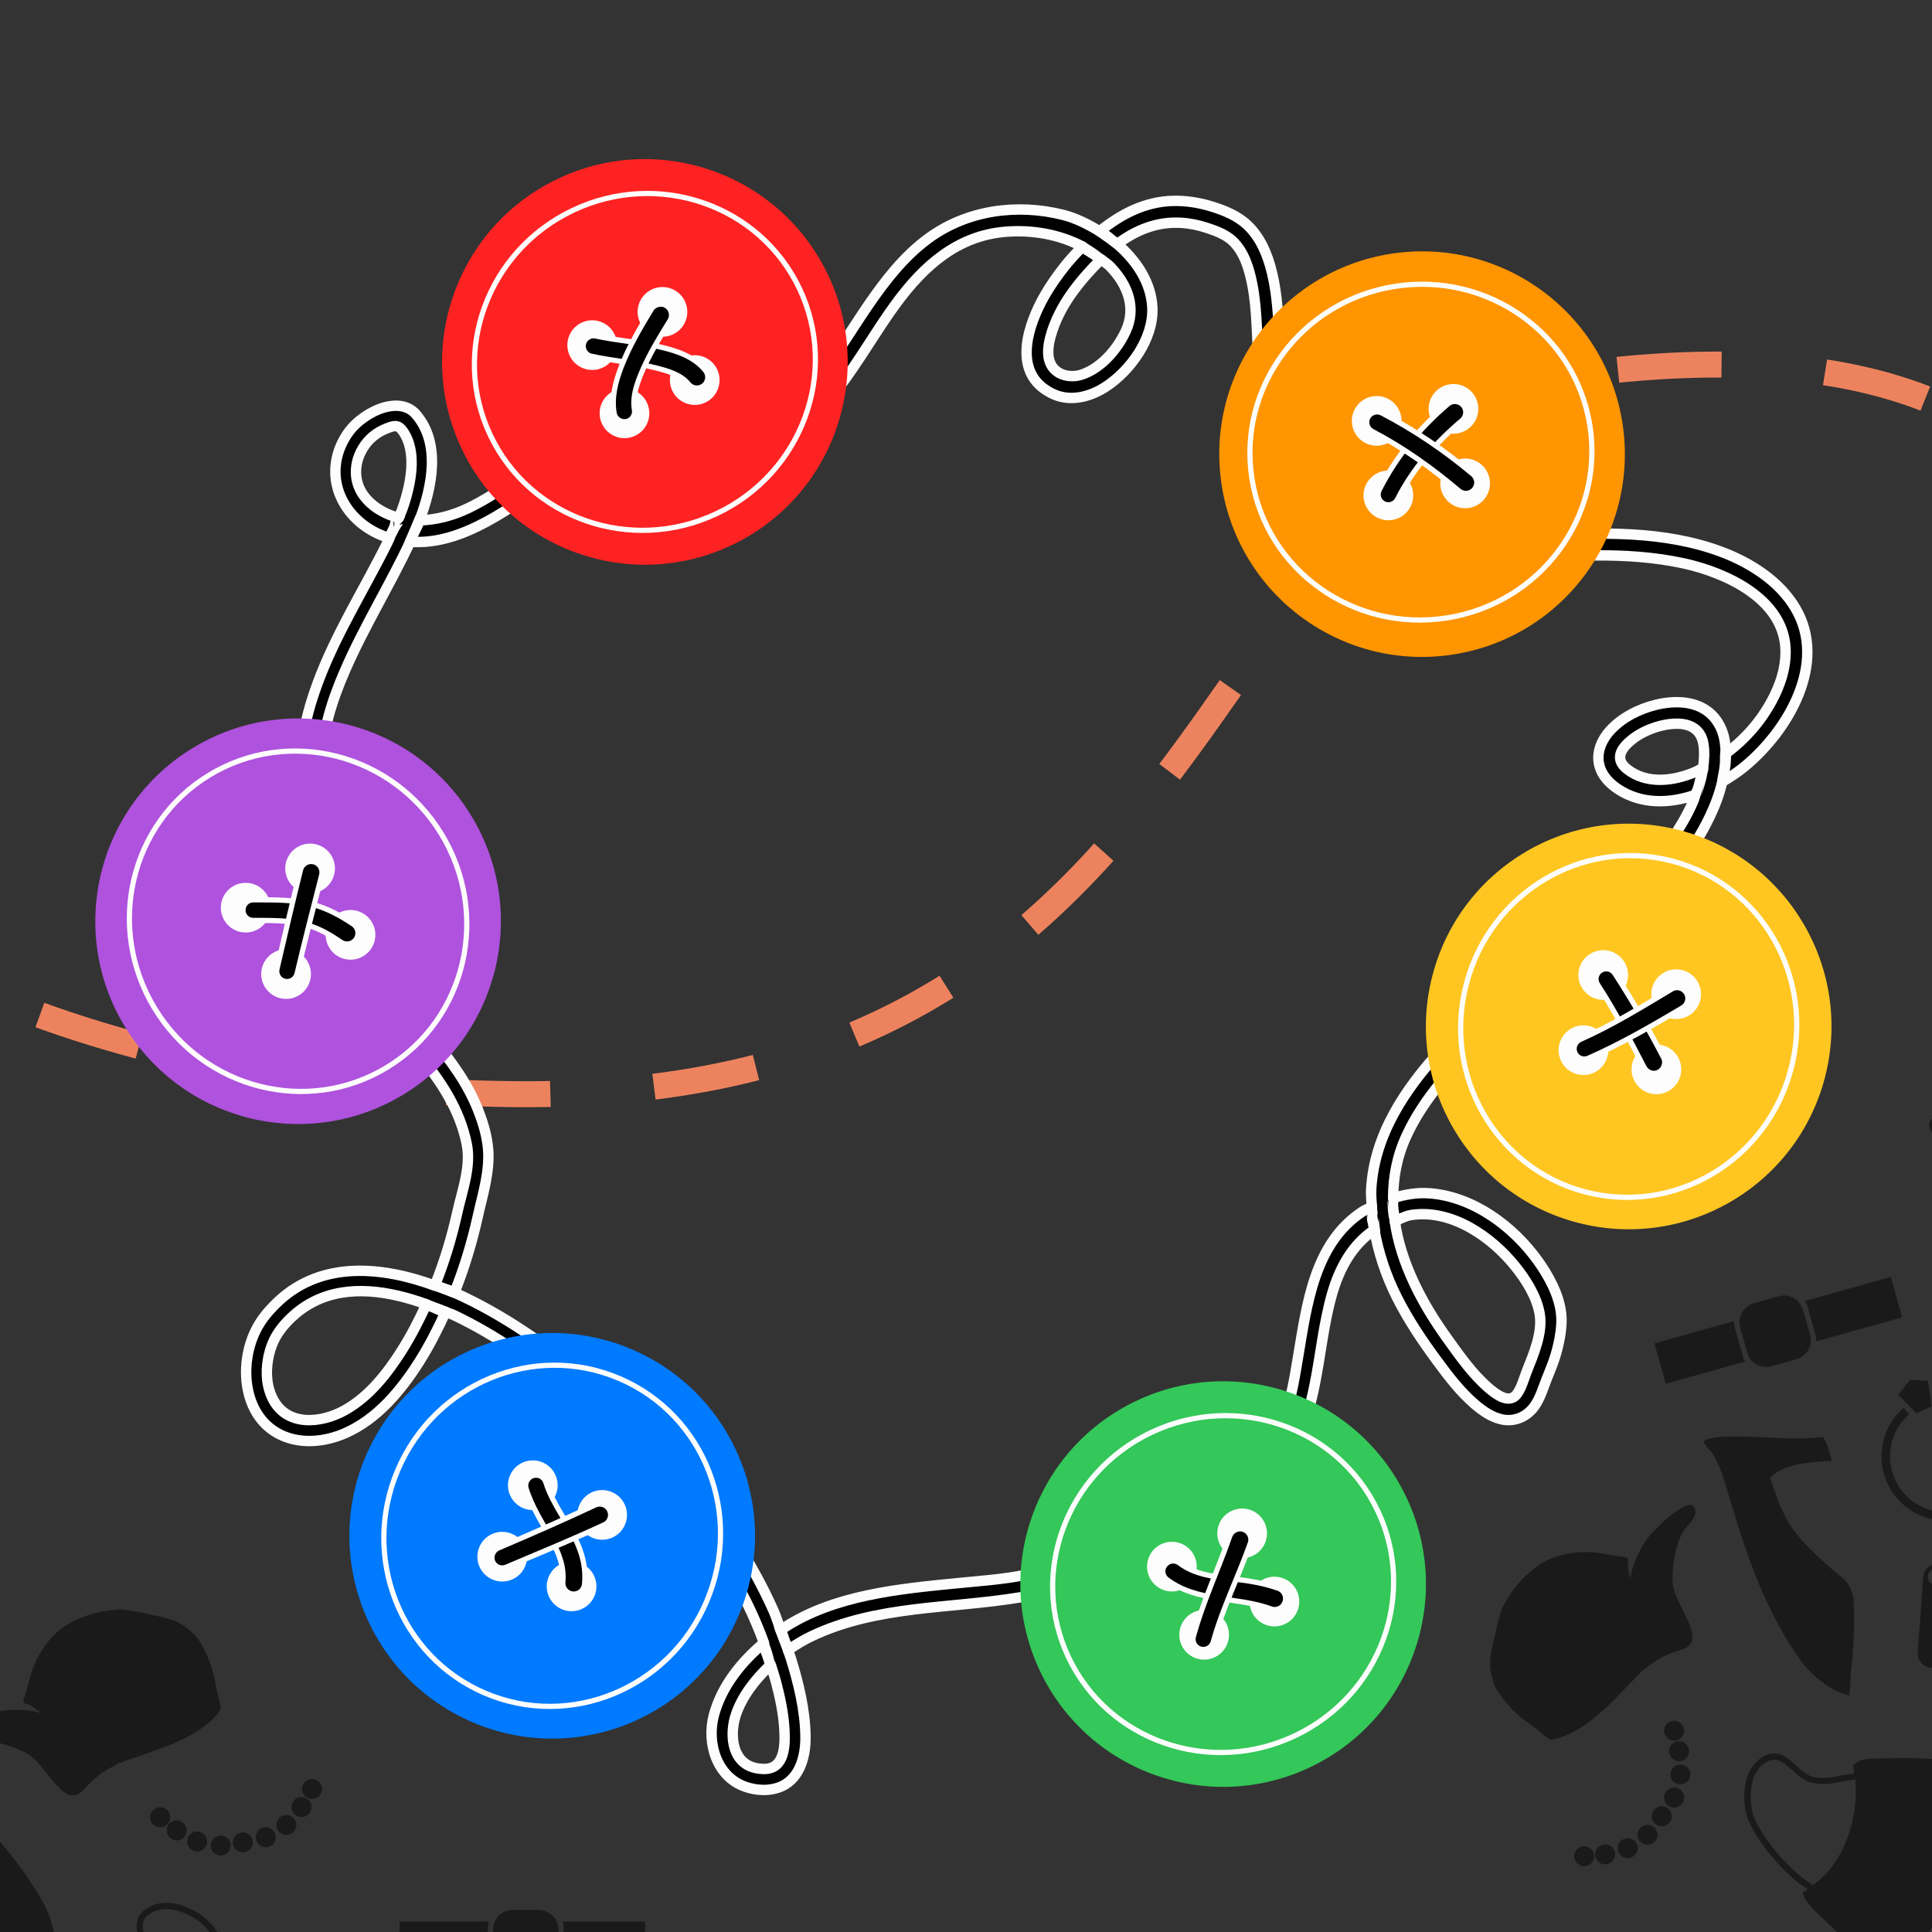 <svg width="372" height="372" viewBox="0 0 372 372" fill="none" xmlns="http://www.w3.org/2000/svg">
<rect x="0" y="0" width="372" height="372" fill="#333333" stroke="none"/>
<g clip-path="url(#clip0_341_2245)">
<mask id="mask0_341_2245" style="mask-type:luminance" maskUnits="userSpaceOnUse" x="-10" y="-115" width="391" height="844">
<path d="M380.5 -115H-9.5V729H380.5V-115Z" fill="white"/>
</mask>
<g mask="url(#mask0_341_2245)">
<path d="M-84.338 122.441C-84.338 122.441 -61.207 172.338 12.414 197.095C35.926 205.001 64.587 210.344 99.289 210.678C242.651 212.06 229.032 78.816 313.071 71.046C430.933 60.149 409.207 157.563 409.207 157.563" stroke="#ED835E" stroke-width="5" stroke-miterlimit="10" stroke-linejoin="round" stroke-dasharray="20 20"/>
<path d="M457 162.438L452.531 169.188L465.781 177.938C465.901 177.572 466.027 177.211 466.25 176.875L469.438 172.062C469.66 171.726 469.929 171.441 470.219 171.188L457 162.438ZM473.188 171.219C471.967 171.23 470.787 171.843 470.062 172.938L467.312 177.094C466.153 178.846 466.623 181.216 468.375 182.375L472.531 185.094C474.283 186.253 476.653 185.783 477.812 184.031L480.562 179.875C481.722 178.123 481.252 175.753 479.5 174.594L475.344 171.844C474.687 171.409 473.92 171.212 473.188 171.219ZM404.938 172.781C403.013 172.781 401.073 173.047 399.25 173.531C398.021 174.037 396.788 174.553 395.5 175.25C395.108 175.462 393.433 176.339 393.188 176.469C390.77 177.741 389.442 178.668 388.469 179.906C388.017 180.481 387.452 181.485 387 182.188C385.665 185.528 385.412 189.329 385.844 192.844C386.013 194.221 385.844 195.76 386.125 197.156C389.097 199.65 393.455 200.878 399.812 201.375C401.081 201.474 406.695 201.751 408.094 201.875C408.123 201.878 408.127 201.904 408.156 201.906C408.414 201.93 408.665 202.005 408.875 202.125C410.552 202.337 412.121 202.919 413.906 203.812C415.383 204.552 416.559 205.955 418.281 205.312C420.868 204.347 421.963 197.484 424.438 195.156C426.623 193.1 429.96 190.966 432.938 190.344C434.13 190.094 436.488 190.506 437.469 189.656C439.845 187.598 435.382 186.561 432.469 186.188C431.142 186.058 429.816 185.964 428.469 185.906C425.676 185.954 421.935 187.002 419.688 188.469C419.709 188.439 419.696 188.405 419.719 188.375C420.254 187.681 420.859 186.828 421.531 186.281C421.687 186.155 422.301 185.862 422.312 185.625C422.339 185.103 421.816 184.468 421.312 183.875C421.335 183.867 421.353 183.852 421.375 183.844C420.677 182.821 420.084 181.681 419.531 180.812C417.58 177.749 414.102 174.592 410.562 173.562C408.766 173.04 406.862 172.781 404.938 172.781ZM482.094 179.031C481.974 179.397 481.816 179.758 481.594 180.094L478.406 184.906C478.184 185.242 477.914 185.528 477.625 185.781L491.938 195.25L496.406 188.531L482.094 179.031ZM448.812 182.031C448.561 182.2 448.342 184.463 448.219 184.844C447.569 186.845 446.479 188.768 445.344 190.531C438.629 200.959 432.388 211.024 429.281 223.156C428.416 226.536 428.294 231.446 429.938 234.594C429.969 234.654 430.09 234.969 430.156 235.125C430.778 234.729 431.476 234.22 432.406 233.5C432.46 233.459 432.497 233.419 432.594 233.344C433.612 232.554 434.088 232.221 434.688 231.812C438.289 229.363 441.692 226.547 445.031 223.344C445.533 222.606 445.978 221.868 446.219 221.125C446.663 219.751 446.378 218.134 446.406 216.719C446.479 213.075 446.496 209.053 447.438 205.531C448.339 202.158 450.162 199.231 451.906 196.25C455.45 196.121 459.493 200.268 461.75 202.594C461.832 202.678 462.04 202.977 462.156 203.125C462.756 202.246 463.302 201.408 463.781 200.562C464.047 200.094 464.259 199.626 464.594 198.781C460.478 195.197 457.356 190.195 453.75 186.094C453.17 185.435 449.745 181.406 448.812 182.031ZM483.844 204.25L480.156 204.406L479.75 209.438L482.688 210.75L485.938 207L483.844 204.25ZM478.938 206.844C473.507 206.054 468.155 208.95 465.875 214.031C463.076 220.271 465.854 227.607 472.094 230.406C478.333 233.206 485.669 230.427 488.469 224.188C490.772 219.055 489.321 213.046 485.031 209.531L483.969 210.781C487.691 213.83 488.967 219.046 486.969 223.5C484.539 228.915 478.196 231.336 472.781 228.906C467.367 226.477 464.946 220.134 467.375 214.719C469.353 210.309 474.007 207.783 478.719 208.469L478.938 206.844ZM402.812 212.094C401.753 212.19 400.998 213.128 401.094 214.188C401.19 215.247 402.128 216.033 403.188 215.938C404.247 215.842 405.002 214.903 404.906 213.844C404.81 212.784 403.872 211.998 402.812 212.094ZM373.219 214.781C372.159 214.877 371.373 215.815 371.469 216.875C371.565 217.934 372.503 218.721 373.562 218.625C374.622 218.529 375.408 217.591 375.312 216.531C375.217 215.472 374.278 214.685 373.219 214.781ZM400.469 215.375C399.409 215.471 398.623 216.409 398.719 217.469C398.815 218.528 399.753 219.315 400.812 219.219C401.872 219.123 402.658 218.185 402.562 217.125C402.467 216.066 401.528 215.279 400.469 215.375ZM376.125 217.594C375.066 217.69 374.279 218.628 374.375 219.688C374.471 220.747 375.409 221.533 376.469 221.438C377.528 221.342 378.315 220.403 378.219 219.344C378.123 218.284 377.185 217.498 376.125 217.594ZM397.25 218.531C396.191 218.627 395.404 219.566 395.5 220.625C395.596 221.685 396.534 222.471 397.594 222.375C398.653 222.279 399.44 221.341 399.344 220.281C399.248 219.222 398.309 218.435 397.25 218.531ZM379.844 220.094C378.784 220.19 378.029 221.128 378.125 222.188C378.221 223.247 379.159 224.033 380.219 223.938C381.278 223.842 382.033 222.903 381.938 221.844C381.842 220.784 380.903 219.998 379.844 220.094ZM393.094 220.5C392.034 220.596 391.248 221.534 391.344 222.594C391.44 223.653 392.378 224.44 393.438 224.344C394.497 224.248 395.283 223.309 395.188 222.25C395.092 221.19 394.153 220.404 393.094 220.5ZM388.812 221.062C387.753 221.158 386.967 222.097 387.062 223.156C387.158 224.216 388.097 225.002 389.156 224.906C390.216 224.81 391.002 223.872 390.906 222.812C390.81 221.753 389.872 220.967 388.812 221.062ZM384.312 221.312C383.253 221.408 382.467 222.347 382.562 223.406C382.658 224.466 383.597 225.252 384.656 225.156C385.716 225.06 386.502 224.091 386.406 223.031C386.31 221.972 385.372 221.217 384.312 221.312ZM409.062 229.938C407.858 229.795 406.692 230.013 405.594 230.438C403.763 231.146 402.136 232.471 400.844 233.875C399.431 235.41 398.64 237.374 398.031 239.344C397.46 241.191 397.076 243.117 396.812 245.031C396.547 246.953 396.408 248.903 396.469 250.844C396.496 251.705 396.555 252.554 396.688 253.406C396.325 253.313 395.964 253.235 395.594 253.125C395.198 253.501 394.968 254.033 394.781 254.875C394.716 255.17 394.608 255.931 394.5 256.531C394.343 260.479 393.382 270.853 395.312 275.625C402.225 277.568 407.152 276.967 416.062 273.688C421.56 271.664 425.755 269.674 429.844 267.062C432.653 265.269 433.927 264.436 435.375 263.281C435.458 263.215 435.513 263.129 435.594 263.062C434.453 257.819 427.046 249.943 424.344 246.969C424.228 246.841 424.004 246.517 423.844 246.312C423.562 246.056 423.345 245.861 423.219 245.75C422.105 244.775 421.353 244.403 420.344 244.5C420.063 244.896 419.726 245.275 419.406 245.656C418.829 245.097 418.2 244.597 417.562 244.094C416.2 243.019 414.756 241.927 413.906 240.375C413.711 240.019 413.541 239.643 413.438 239.25C413.279 238.649 413.247 237.994 413.25 237.375C413.255 236.5 413.311 235.625 413.281 234.75C413.229 233.199 412.869 231.689 411.5 230.781C411.131 230.536 410.734 230.353 410.312 230.219C409.911 230.09 409.481 229.987 409.062 229.938ZM458.781 230.469C458.081 230.365 457.363 230.543 456.75 231L445.062 239.688C443.837 240.601 443.587 242.337 444.5 243.562L462.531 267.75C463.444 268.976 465.181 269.226 466.406 268.312L478.062 259.625C479.288 258.712 479.538 256.976 478.625 255.75L460.594 231.562C460.137 230.95 459.482 230.573 458.781 230.469ZM408.125 231.125C408.725 231.104 409.321 231.179 409.938 231.375C410.254 231.475 410.565 231.598 410.844 231.781C411.73 232.365 412.02 233.403 412.094 234.406C412.237 236.335 411.768 238.343 412.531 240.188C413.289 242.019 414.768 243.353 416.281 244.562C417.088 245.207 417.889 245.845 418.625 246.562C414.69 250.723 408.627 253.757 403.062 254.125C401.423 254.234 399.74 254.075 398 253.719C397.831 252.838 397.756 251.926 397.719 251.031C397.637 249.078 397.765 247.123 398.031 245.188C398.285 243.34 398.67 241.503 399.219 239.719C399.489 238.839 399.802 237.961 400.188 237.125C400.531 236.38 400.923 235.65 401.469 235.031C402.747 233.58 404.438 232.082 406.344 231.438C406.915 231.244 407.525 231.146 408.125 231.125ZM458.625 231.281C459.026 231.34 459.425 231.553 459.688 231.906C460.213 232.612 460.049 233.599 459.344 234.125C458.638 234.651 457.651 234.518 457.125 233.812C456.599 233.107 456.732 232.12 457.438 231.594C457.79 231.331 458.224 231.223 458.625 231.281ZM461.719 235.469C462.121 235.529 462.518 235.741 462.781 236.094C463.307 236.799 463.174 237.787 462.469 238.312C461.763 238.838 460.745 238.674 460.219 237.969C459.693 237.263 459.857 236.276 460.562 235.75C460.915 235.487 461.316 235.408 461.719 235.469ZM456.844 235.594C457.248 235.653 457.643 235.866 457.906 236.219C458.432 236.924 458.268 237.912 457.562 238.438C456.857 238.963 455.87 238.831 455.344 238.125C454.818 237.419 454.951 236.401 455.656 235.875C456.009 235.612 456.439 235.535 456.844 235.594ZM364.062 245.875L347.531 250.5C347.729 250.83 347.922 251.174 348.031 251.562L349.594 257.125C349.703 257.513 349.716 257.897 349.719 258.281L366.25 253.656L364.062 245.875ZM344 249.469C343.51 249.407 342.974 249.452 342.469 249.594L337.688 250.938C336.929 251.151 336.286 251.597 335.812 252.156C335.024 253.088 334.707 254.361 335.062 255.625L336.406 260.438C336.975 262.46 339.072 263.631 341.094 263.062L345.875 261.719C347.897 261.15 349.1 259.053 348.531 257.031L347.156 252.219C346.73 250.702 345.471 249.655 344 249.469ZM333.844 254.375L318.562 258.656L320.75 266.438L336.031 262.156C335.833 261.827 335.672 261.451 335.562 261.062L334 255.531C333.891 255.143 333.847 254.76 333.844 254.375ZM367.781 265.656L365.5 268.562L369 272.125L371.938 270.781L371.219 265.875L367.781 265.656ZM376.594 268.188C375.273 267.978 373.897 267.981 372.531 268.219L372.812 269.812C377.552 268.987 382.339 271.452 384.406 275.875C386.919 281.252 384.595 287.644 379.219 290.156C373.842 292.669 367.45 290.345 364.938 284.969C362.891 280.59 363.997 275.432 367.594 272.312L366.531 271.062C362.386 274.658 361.08 280.611 363.438 285.656C366.333 291.852 373.711 294.52 379.906 291.625C386.102 288.73 388.77 281.383 385.875 275.188C384.089 271.365 380.556 268.816 376.594 268.188ZM334.375 276.594C333.497 276.602 328.199 276.542 328.062 277.656C328.026 277.956 329.605 279.626 329.812 279.969C330.904 281.768 331.657 283.832 332.25 285.844C335.759 297.739 339.25 309.034 346.406 319.312C348.4 322.176 352.075 325.469 355.531 326.281C355.598 326.297 355.901 326.417 356.062 326.469C356.169 325.739 356.25 324.862 356.312 323.688C356.316 323.62 356.306 323.56 356.312 323.438C356.38 322.15 356.417 321.596 356.5 320.875C356.998 316.548 357.119 312.152 356.875 307.531C356.644 306.67 356.343 305.824 355.938 305.156C355.188 303.922 353.803 303.102 352.75 302.156C350.038 299.721 347.02 297.075 344.969 294.062C343.004 291.176 341.961 287.894 340.844 284.625C343.061 281.858 348.828 281.502 352.062 281.312C352.18 281.306 352.562 281.335 352.75 281.344C352.476 280.316 352.202 279.353 351.875 278.438C351.694 277.93 351.452 277.462 351.031 276.656C345.629 277.431 339.836 276.543 334.375 276.594ZM504.438 277.031L499.969 283.781L513.219 292.531C513.339 292.166 513.465 291.805 513.688 291.469L516.875 286.656C517.098 286.32 517.367 286.066 517.656 285.812L504.438 277.031ZM520.625 285.844C519.404 285.855 518.225 286.436 517.5 287.531L514.75 291.688C513.591 293.439 514.061 295.809 515.812 296.969L519.969 299.719C521.721 300.878 524.091 300.408 525.25 298.656L528 294.5C529.159 292.748 528.658 290.378 526.906 289.219L522.781 286.469C522.124 286.034 521.358 285.837 520.625 285.844ZM452.375 287.406C450.45 287.406 448.51 287.641 446.688 288.125C445.459 288.631 444.226 289.178 442.938 289.875C442.545 290.087 440.871 290.964 440.625 291.094C438.208 292.366 436.879 293.293 435.906 294.531C435.455 295.106 434.89 296.079 434.438 296.781C433.102 300.122 432.849 303.923 433.281 307.438C433.45 308.815 433.282 310.385 433.562 311.781C436.534 314.275 440.892 315.472 447.25 315.969C448.519 316.068 454.133 316.376 455.531 316.5C455.561 316.503 455.564 316.497 455.594 316.5C455.851 316.523 456.071 316.598 456.281 316.719C457.959 316.931 459.559 317.513 461.344 318.406C462.82 319.145 463.997 320.58 465.719 319.938C468.305 318.972 469.4 312.078 471.875 309.75C474.061 307.694 477.397 305.56 480.375 304.938C481.567 304.688 483.926 305.13 484.906 304.281C487.282 302.223 482.82 301.186 479.906 300.812C478.58 300.683 477.254 300.557 475.906 300.5C473.114 300.548 469.372 301.627 467.125 303.094C467.147 303.064 467.133 303.03 467.156 303C467.691 302.306 468.296 301.453 468.969 300.906C469.124 300.78 469.738 300.487 469.75 300.25C469.776 299.728 469.254 299.062 468.75 298.469C468.773 298.461 468.79 298.446 468.812 298.438C468.115 297.415 467.522 296.274 466.969 295.406C465.018 292.343 461.54 289.217 458 288.188C456.204 287.665 454.3 287.406 452.375 287.406ZM325.812 289.875C324.668 289.401 322.171 291.279 320.531 292.75C319.567 293.67 318.611 294.611 317.688 295.594C315.9 297.739 314.264 301.278 313.906 303.938C313.898 303.901 313.883 303.849 313.875 303.812C313.699 302.954 313.412 301.96 313.438 301.094C313.443 300.894 313.641 300.258 313.469 300.094C313.09 299.733 312.247 299.693 311.469 299.688C311.477 299.665 311.492 299.647 311.5 299.625C310.27 299.485 309.019 299.18 308 299.031C304.406 298.507 299.78 299.086 296.688 301.094C293.549 303.131 290.898 306.233 289.25 309.625C288.83 310.886 288.439 312.163 288.125 313.594C288.029 314.029 287.594 315.886 287.531 316.156C286.915 318.818 286.729 320.423 287.031 321.969C287.171 322.686 287.545 323.761 287.781 324.562C289.438 327.755 292.182 330.406 295.125 332.375C296.278 333.147 297.322 334.301 298.562 335C302.392 334.379 306.158 331.895 310.688 327.406C311.591 326.511 315.492 322.415 316.5 321.438C316.521 321.417 316.51 321.427 316.531 321.406C316.717 321.227 316.959 321.112 317.188 321.031C318.444 319.9 319.877 319.08 321.719 318.312C323.243 317.677 325.112 317.723 325.75 316C326.709 313.411 322.209 308.082 322.062 304.688C321.933 301.689 322.495 297.755 323.969 295.094C324.559 294.028 326.44 292.547 326.438 291.25C326.436 290.464 326.194 290.033 325.812 289.875ZM529.531 293.656C529.411 294.022 529.254 294.383 529.031 294.719L525.844 299.531C525.621 299.867 525.352 300.153 525.062 300.406L539.375 309.875L543.844 303.125L529.531 293.656ZM496.25 296.625C495.999 296.793 495.78 299.088 495.656 299.469C495.007 301.47 493.917 303.393 492.781 305.156C486.067 315.584 479.794 325.618 476.688 337.75C475.822 341.13 475.732 346.04 477.375 349.188C477.407 349.248 477.527 349.563 477.594 349.719C478.216 349.322 478.914 348.814 479.844 348.094C479.897 348.053 479.935 348.012 480.031 347.938C481.05 347.148 481.525 346.814 482.125 346.406C485.727 343.957 489.13 341.141 492.469 337.938C492.97 337.2 493.416 336.462 493.656 335.719C494.101 334.345 493.816 332.759 493.844 331.344C493.916 327.7 493.934 323.678 494.875 320.156C495.777 316.783 497.599 313.825 499.344 310.844C502.887 310.714 506.899 314.893 509.156 317.219C509.238 317.303 509.478 317.571 509.594 317.719C510.194 316.84 510.739 316.002 511.219 315.156C511.485 314.688 511.697 314.22 512.031 313.375C507.916 309.791 504.793 304.82 501.188 300.719C500.608 300.059 497.183 296 496.25 296.625ZM373.281 301.094C371.757 300.984 370.422 302.132 370.312 303.656L369.25 318.156C369.141 319.681 370.319 321.016 371.844 321.125L401.906 323.281C403.431 323.391 404.766 322.243 404.875 320.719L405.938 306.219C406.047 304.694 404.868 303.359 403.344 303.25L373.281 301.094ZM372.906 302.031C373.784 302.094 374.469 302.841 374.406 303.719C374.343 304.597 373.565 305.25 372.688 305.188C371.81 305.125 371.156 304.378 371.219 303.5C371.282 302.622 372.028 301.968 372.906 302.031ZM378.094 302.406C378.972 302.469 379.625 303.216 379.562 304.094C379.5 304.972 378.753 305.625 377.875 305.562C376.997 305.499 376.343 304.753 376.406 303.875C376.469 302.997 377.216 302.343 378.094 302.406ZM375.031 306.188C375.909 306.25 376.563 306.997 376.5 307.875C376.437 308.753 375.659 309.407 374.781 309.344C373.904 309.281 373.25 308.534 373.312 307.656C373.375 306.778 374.153 306.125 375.031 306.188ZM531.281 318.875L527.594 319.031L527.188 324.031L530.125 325.344L533.375 321.625L531.281 318.875ZM526.375 321.469C520.945 320.679 515.592 323.575 513.312 328.656C510.513 334.896 513.292 342.232 519.531 345.031C525.771 347.831 533.107 345.021 535.906 338.781C538.209 333.648 536.759 327.671 532.469 324.156L531.406 325.406C535.128 328.455 536.405 333.671 534.406 338.125C531.977 343.54 525.633 345.961 520.219 343.531C514.804 341.102 512.383 334.727 514.812 329.312C516.791 324.903 521.445 322.408 526.156 323.094L526.375 321.469ZM450.25 326.688C449.191 326.783 448.435 327.722 448.531 328.781C448.627 329.841 449.534 330.627 450.594 330.531C451.653 330.435 452.44 329.497 452.344 328.438C452.248 327.378 451.31 326.592 450.25 326.688ZM420.656 329.375C419.597 329.471 418.81 330.409 418.906 331.469C419.002 332.528 419.94 333.315 421 333.219C422.059 333.123 422.846 332.185 422.75 331.125C422.654 330.066 421.716 329.279 420.656 329.375ZM447.906 330C446.847 330.096 446.06 331.034 446.156 332.094C446.252 333.153 447.191 333.94 448.25 333.844C449.309 333.748 450.096 332.81 450 331.75C449.904 330.691 448.966 329.904 447.906 330ZM322.031 331.344C321.544 331.424 321.091 331.693 320.781 332.125C320.162 332.99 320.354 334.193 321.219 334.812C322.084 335.432 323.287 335.24 323.906 334.375C324.526 333.51 324.334 332.307 323.469 331.688C323.036 331.378 322.518 331.263 322.031 331.344ZM423.562 332.188C422.503 332.283 421.717 333.222 421.812 334.281C421.908 335.341 422.847 336.127 423.906 336.031C424.966 335.935 425.752 334.997 425.656 333.938C425.56 332.878 424.622 332.092 423.562 332.188ZM444.688 333.125C443.628 333.221 442.842 334.159 442.938 335.219C443.033 336.278 443.972 337.065 445.031 336.969C446.091 336.873 446.877 335.935 446.781 334.875C446.685 333.816 445.747 333.029 444.688 333.125ZM427.281 334.719C426.222 334.815 425.435 335.753 425.531 336.812C425.627 337.872 426.565 338.658 427.625 338.562C428.685 338.467 429.471 337.528 429.375 336.469C429.279 335.409 428.341 334.623 427.281 334.719ZM440.531 335.125C439.472 335.221 438.685 336.159 438.781 337.219C438.877 338.278 439.816 339.065 440.875 338.969C441.934 338.873 442.721 337.934 442.625 336.875C442.529 335.816 441.591 335.029 440.531 335.125ZM322.969 335.281C322.483 335.36 322.029 335.63 321.719 336.062C321.099 336.927 321.323 338.13 322.188 338.75C323.052 339.37 324.255 339.177 324.875 338.312C325.495 337.448 325.271 336.245 324.406 335.625C323.974 335.315 323.455 335.202 322.969 335.281ZM436.25 335.656C435.191 335.752 434.404 336.691 434.5 337.75C434.596 338.809 435.534 339.596 436.594 339.5C437.653 339.404 438.408 338.466 438.312 337.406C438.217 336.347 437.31 335.56 436.25 335.656ZM431.75 335.906C430.691 336.002 429.904 336.94 430 338C430.096 339.059 431.034 339.846 432.094 339.75C433.153 339.654 433.94 338.716 433.844 337.656C433.748 336.597 432.81 335.81 431.75 335.906ZM340.594 337.75C340.167 337.87 339.783 338.05 339.406 338.281C339.047 338.501 338.686 338.778 338.375 339.062C337.48 339.882 336.865 340.891 336.469 342C335.809 343.848 335.75 345.949 335.969 347.844C336.208 349.916 337.188 351.814 338.281 353.562C339.306 355.201 340.505 356.737 341.781 358.188C343.063 359.644 344.428 361.028 345.938 362.25C346.607 362.792 347.331 363.293 348.062 363.75C347.755 363.963 347.45 364.167 347.125 364.375C347.151 364.921 347.422 365.465 347.938 366.156C348.118 366.398 348.585 366.995 348.969 367.469C351.855 370.167 359.094 377.657 363.969 379.312C369.956 375.348 372.725 371.202 376.062 362.312C378.122 356.828 379.368 352.364 380.062 347.562C380.539 344.264 380.709 342.756 380.781 340.906C380.785 340.8 380.778 340.698 380.781 340.594C376.066 338.032 365.236 338.522 361.219 338.625C361.046 338.629 360.665 338.575 360.406 338.562C360.028 338.608 359.76 338.664 359.594 338.688C358.128 338.893 357.367 339.204 356.781 340.031C356.898 340.503 356.952 341.009 357.031 341.5C356.231 341.572 355.423 341.69 354.625 341.844C352.921 342.173 351.137 342.558 349.406 342.188C349.01 342.103 348.615 341.991 348.25 341.812C347.691 341.54 347.185 341.157 346.719 340.75C346.06 340.175 345.463 339.549 344.781 339C343.573 338.026 342.175 337.307 340.594 337.75ZM340.906 338.906C341.928 338.617 342.911 339.088 343.719 339.688C345.273 340.84 346.511 342.497 348.406 343.125C350.287 343.748 352.252 343.512 354.156 343.156C355.171 342.967 356.195 342.745 357.219 342.656C357.798 348.354 356.107 354.953 352.75 359.406C351.761 360.718 350.532 361.884 349.125 362.969C348.348 362.522 347.608 361.994 346.906 361.438C345.374 360.224 343.979 358.84 342.688 357.375C341.454 355.976 340.305 354.487 339.312 352.906C338.823 352.127 338.381 351.338 338 350.5C337.661 349.753 337.362 348.942 337.25 348.125C336.986 346.209 336.994 343.958 337.75 342.094C338.204 340.975 338.93 339.99 340.031 339.312C340.314 339.138 340.586 338.997 340.906 338.906ZM323.25 339.781C322.764 339.863 322.31 340.13 322 340.562C321.38 341.427 321.573 342.599 322.438 343.219C323.302 343.838 324.505 343.646 325.125 342.781C325.745 341.916 325.552 340.713 324.688 340.094C324.255 339.784 323.736 339.7 323.25 339.781ZM322.031 344.219C321.545 344.298 321.091 344.536 320.781 344.969C320.162 345.834 320.354 347.068 321.219 347.688C322.084 348.307 323.318 348.083 323.938 347.219C324.557 346.354 324.334 345.151 323.469 344.531C323.036 344.222 322.517 344.14 322.031 344.219ZM456.5 344.562C455.295 344.42 454.129 344.606 453.031 345.031C451.201 345.739 449.573 347.096 448.281 348.5C446.869 350.035 446.078 351.999 445.469 353.969C444.898 355.816 444.483 357.711 444.219 359.625C443.954 361.547 443.846 363.497 443.906 365.438C443.933 366.299 443.993 367.179 444.125 368.031C443.763 367.938 443.401 367.829 443.031 367.719C442.635 368.095 442.405 368.658 442.219 369.5C442.153 369.795 442.015 370.556 441.906 371.156C441.749 375.104 440.819 385.447 442.75 390.219C449.662 392.162 454.589 391.561 463.5 388.281C468.997 386.258 473.192 384.299 477.281 381.688C480.09 379.894 481.365 379.029 482.812 377.875C482.895 377.809 482.95 377.754 483.031 377.688C481.89 372.444 474.483 364.536 471.781 361.562C471.665 361.435 471.441 361.142 471.281 360.938C471 360.681 470.783 360.486 470.656 360.375C469.543 359.4 468.791 359.028 467.781 359.125C467.5 359.521 467.164 359.9 466.844 360.281C466.266 359.722 465.638 359.191 465 358.688C463.638 357.612 462.193 356.521 461.344 354.969C461.149 354.613 460.979 354.237 460.875 353.844C460.716 353.242 460.684 352.619 460.688 352C460.692 351.125 460.748 350.25 460.719 349.375C460.666 347.824 460.306 346.283 458.938 345.375C458.568 345.13 458.171 344.978 457.75 344.844C457.349 344.715 456.918 344.612 456.5 344.562ZM506.219 345.094C505.518 344.99 504.769 345.137 504.156 345.594L492.5 354.281C491.274 355.194 491.024 356.931 491.938 358.156L509.969 382.344C510.882 383.569 512.618 383.851 513.844 382.938L525.5 374.25C526.726 373.337 526.976 371.601 526.062 370.375L508.031 346.188C507.575 345.575 506.919 345.198 506.219 345.094ZM455.562 345.719C456.163 345.698 456.759 345.773 457.375 345.969C457.692 346.069 458.003 346.192 458.281 346.375C459.168 346.959 459.426 347.997 459.5 349C459.643 350.929 459.206 352.968 459.969 354.812C460.726 356.644 462.206 357.947 463.719 359.156C464.525 359.801 465.327 360.47 466.062 361.188C462.127 365.348 456.065 368.351 450.5 368.719C448.861 368.827 447.178 368.669 445.438 368.312C445.268 367.432 445.163 366.551 445.125 365.656C445.043 363.703 445.203 361.748 445.469 359.812C445.723 357.965 446.076 356.096 446.625 354.312C446.896 353.433 447.208 352.586 447.594 351.75C447.937 351.005 448.361 350.244 448.906 349.625C450.185 348.174 451.876 346.707 453.781 346.062C454.353 345.869 454.962 345.74 455.562 345.719ZM506.062 345.906C506.464 345.965 506.831 346.178 507.094 346.531C507.619 347.237 507.487 348.224 506.781 348.75C506.075 349.276 505.088 349.143 504.562 348.438C504.037 347.732 504.169 346.713 504.875 346.188C505.228 345.925 505.661 345.848 506.062 345.906ZM319.656 347.812C319.17 347.892 318.716 348.161 318.406 348.594C317.787 349.459 317.979 350.662 318.844 351.281C319.709 351.901 320.912 351.708 321.531 350.844C322.151 349.979 321.959 348.776 321.094 348.156C320.661 347.846 320.142 347.733 319.656 347.812ZM509.156 350.062C509.559 350.123 509.956 350.335 510.219 350.688C510.744 351.393 510.581 352.38 509.875 352.906C509.169 353.432 508.182 353.299 507.656 352.594C507.131 351.888 507.294 350.901 508 350.375C508.353 350.112 508.754 350.002 509.156 350.062ZM504.281 350.188C504.686 350.247 505.081 350.46 505.344 350.812C505.869 351.518 505.706 352.537 505 353.062C504.294 353.588 503.307 353.424 502.781 352.719C502.256 352.013 502.388 351.026 503.094 350.5C503.447 350.237 503.877 350.128 504.281 350.188ZM316.906 351.375C316.419 351.455 315.966 351.724 315.656 352.156C315.037 353.021 315.229 354.224 316.094 354.844C316.959 355.463 318.162 355.271 318.781 354.406C319.401 353.541 319.209 352.338 318.344 351.719C317.911 351.409 317.393 351.295 316.906 351.375ZM313.094 353.969C312.609 354.049 312.154 354.318 311.844 354.75C311.224 355.615 311.416 356.818 312.281 357.438C313.146 358.057 314.349 357.834 314.969 356.969C315.588 356.104 315.396 354.932 314.531 354.312C314.099 354.003 313.578 353.889 313.094 353.969ZM308.75 355.156C308.263 355.237 307.81 355.505 307.5 355.938C306.88 356.802 307.073 358.006 307.938 358.625C308.802 359.245 310.005 359.021 310.625 358.156C311.245 357.291 311.052 356.088 310.188 355.469C309.755 355.159 309.237 355.076 308.75 355.156ZM304.719 355.5C304.232 355.58 303.779 355.849 303.469 356.281C302.849 357.146 303.041 358.349 303.906 358.969C304.771 359.588 305.974 359.396 306.594 358.531C307.213 357.666 307.021 356.463 306.156 355.844C305.724 355.534 305.206 355.419 304.719 355.5ZM397.438 366.594C395.948 366.249 394.469 367.167 394.125 368.656L387.344 398.062C386.999 399.551 387.917 401.031 389.406 401.375L403.562 404.656C405.052 405.001 406.562 404.052 406.906 402.562L413.688 373.188C414.032 371.698 413.114 370.219 411.625 369.875L397.438 366.594ZM366.156 381.125C365.336 381.19 364.509 381.325 363.688 381.562C358.283 383.125 354.656 388.143 354.75 393.688L356.375 393.656C356.294 388.846 359.466 384.512 364.156 383.156C369.857 381.508 375.789 384.799 377.438 390.5C379.086 396.201 375.826 402.133 370.125 403.781C365.482 405.124 360.555 403.224 358.031 399.188L356.625 400.031C359.534 404.684 365.213 406.922 370.562 405.375C377.132 403.475 380.931 396.601 379.031 390.031C377.369 384.283 371.897 380.667 366.156 381.125ZM391.281 392.281C392.139 392.48 392.667 393.33 392.469 394.188C392.27 395.045 391.42 395.573 390.562 395.375C389.705 395.177 389.177 394.326 389.375 393.469C389.573 392.611 390.424 392.083 391.281 392.281ZM352.219 394.594L351.5 398L353.969 400.688L358.062 397.75L357.188 394.688L352.219 394.594ZM394.562 395.906C395.42 396.105 395.917 396.955 395.719 397.812C395.521 398.67 394.701 399.23 393.844 399.031C392.986 398.833 392.427 397.951 392.625 397.094C392.823 396.236 393.705 395.708 394.562 395.906ZM427.531 396.75C424.27 401.011 423.052 411.766 422.531 415.75C422.509 415.921 422.427 416.309 422.375 416.562C422.361 416.943 422.346 417.238 422.344 417.406C422.32 418.886 422.524 419.668 423.25 420.375C423.734 420.333 424.252 420.346 424.75 420.344C424.697 421.146 424.69 421.969 424.719 422.781C424.78 424.516 424.885 426.348 424.25 428C424.105 428.379 423.92 428.729 423.688 429.062C423.331 429.572 422.88 430.009 422.406 430.406C421.736 430.968 421.023 431.506 420.375 432.094C419.226 433.137 418.307 434.369 418.5 436C418.552 436.44 418.674 436.873 418.844 437.281C419.005 437.67 419.205 438.055 419.438 438.406C420.108 439.417 421.028 440.187 422.062 440.75C423.786 441.688 425.844 442.047 427.75 442.125C429.834 442.21 431.853 441.559 433.75 440.75C435.528 439.991 437.244 439.068 438.875 438.031C440.513 436.99 442.059 435.833 443.5 434.531C444.14 433.954 444.748 433.34 445.312 432.688C445.475 433.024 445.657 433.334 445.812 433.688C446.356 433.746 446.925 433.589 447.688 433.188C447.955 433.047 448.628 432.649 449.156 432.344C452.269 429.91 460.765 423.934 463.156 419.375C460.168 412.846 456.514 409.457 448.25 404.781C443.152 401.897 438.948 399.961 434.312 398.531C431.128 397.549 429.66 397.139 427.844 396.781C427.74 396.761 427.634 396.769 427.531 396.75ZM390.125 397.344C390.982 397.542 391.511 398.393 391.312 399.25C391.114 400.107 390.264 400.636 389.406 400.438C388.549 400.239 388.02 399.389 388.219 398.531C388.417 397.674 389.268 397.145 390.125 397.344ZM339.375 397.625L331.344 398.562L333.375 415.625C333.731 415.48 334.1 415.36 334.5 415.312L340.25 414.625C340.65 414.577 341.026 414.599 341.406 414.656L339.375 397.625ZM525.75 399.25C524.261 398.906 522.751 399.855 522.406 401.344L515.625 430.719C515.281 432.208 516.198 433.718 517.688 434.062L531.875 437.344C533.364 437.688 534.843 436.739 535.188 435.25L541.969 405.875C542.313 404.386 541.395 402.876 539.906 402.531L525.75 399.25ZM494.438 413.812C493.617 413.878 492.79 414.013 491.969 414.25C486.564 415.813 482.938 420.799 483.031 426.344H484.656C484.575 421.533 487.747 417.169 492.438 415.812C498.139 414.164 504.101 417.455 505.75 423.156C507.399 428.857 504.107 434.82 498.406 436.469C493.764 437.811 488.837 435.881 486.312 431.844L484.906 432.719C487.815 437.372 493.494 439.578 498.844 438.031C505.413 436.132 509.212 429.288 507.312 422.719C505.65 416.971 500.179 413.354 494.438 413.812ZM391.156 415.25C390.269 415.344 389.41 415.484 388.688 415.781C387.352 416.33 386.285 417.575 385.188 418.469C382.361 420.77 379.295 423.347 376 424.906C372.844 426.4 369.434 426.934 366.031 427.531C363.641 424.912 364.186 419.163 364.5 415.938C364.511 415.821 364.619 415.465 364.656 415.281C363.598 415.392 362.58 415.507 361.625 415.688C361.095 415.788 360.611 415.927 359.75 416.219C359.678 421.676 357.89 427.285 357.094 432.688C356.966 433.556 356.108 438.755 357.188 439.062C357.478 439.145 359.348 437.871 359.719 437.719C361.665 436.92 363.827 436.493 365.906 436.219C378.202 434.597 389.924 432.882 401.188 427.406C404.325 425.881 408.13 422.789 409.469 419.5C409.494 419.437 409.643 419.12 409.719 418.969C409.014 418.751 408.182 418.556 407.031 418.312C406.965 418.298 406.932 418.275 406.812 418.25C405.551 417.984 404.98 417.881 404.281 417.688C400.084 416.524 395.759 415.725 391.156 415.25ZM339.969 415.656L335 416.25C332.914 416.499 331.439 418.383 331.688 420.469L332.281 425.438C332.374 426.22 332.677 426.914 333.156 427.469C333.955 428.393 335.196 428.905 336.5 428.75L341.469 428.156C343.555 427.908 345.03 426.023 344.781 423.938L344.188 419C343.939 416.914 342.055 415.408 339.969 415.656ZM425.906 420.375C431.624 420.686 437.871 423.368 441.75 427.375C442.893 428.555 443.865 429.911 444.719 431.469C444.157 432.167 443.533 432.83 442.875 433.438C441.438 434.763 439.835 435.92 438.188 436.969C436.614 437.97 434.965 438.89 433.25 439.625C432.404 439.987 431.543 440.285 430.656 440.531C429.866 440.751 429.044 440.953 428.219 440.938C426.285 440.901 424.068 440.536 422.344 439.5C421.309 438.878 420.436 438.005 419.938 436.812C419.809 436.506 419.728 436.206 419.688 435.875C419.56 434.821 420.158 433.955 420.875 433.25C422.254 431.894 424.117 430.931 425.031 429.156C425.938 427.394 425.963 425.405 425.906 423.469C425.876 422.437 425.835 421.4 425.906 420.375ZM519.562 424.969C520.42 425.167 520.98 426.018 520.781 426.875C520.583 427.732 519.701 428.261 518.844 428.062C517.986 427.864 517.458 427.014 517.656 426.156C517.854 425.299 518.705 424.77 519.562 424.969ZM480.5 427.281L479.781 430.656L482.281 433.375L486.344 430.438L485.469 427.344L480.5 427.281ZM522.844 428.594C523.701 428.792 524.23 429.643 524.031 430.5C523.833 431.357 522.982 431.886 522.125 431.688C521.268 431.489 520.708 430.639 520.906 429.781C521.105 428.924 521.986 428.395 522.844 428.594ZM343.094 428.781C342.737 428.926 342.369 429.077 341.969 429.125L336.219 429.781C335.818 429.829 335.443 429.807 335.062 429.75L336.938 445.5L344.969 444.562L343.094 428.781ZM555.844 429.406C552.582 433.667 551.365 444.453 550.844 448.438C550.821 448.609 550.709 448.996 550.656 449.25C550.642 449.631 550.628 449.895 550.625 450.062C550.601 451.542 550.805 452.355 551.531 453.062C552.016 453.021 552.534 453.034 553.031 453.031C552.978 453.833 552.971 454.625 553 455.438C553.061 457.172 553.166 459.004 552.531 460.656C552.386 461.035 552.233 461.417 552 461.75C551.644 462.26 551.162 462.696 550.688 463.094C550.017 463.656 549.304 464.162 548.656 464.75C547.507 465.793 546.588 467.056 546.781 468.688C546.833 469.128 546.955 469.56 547.125 469.969C547.287 470.358 547.486 470.711 547.719 471.062C548.389 472.073 549.309 472.843 550.344 473.406C552.067 474.345 554.125 474.735 556.031 474.812C558.115 474.897 560.135 474.215 562.031 473.406C563.809 472.648 565.526 471.724 567.156 470.688C568.794 469.647 570.371 468.489 571.812 467.188C572.452 466.61 573.06 465.996 573.625 465.344C573.788 465.68 573.939 466.022 574.094 466.375C574.637 466.434 575.206 466.246 575.969 465.844C576.236 465.703 576.91 465.305 577.438 465C580.551 462.567 589.046 456.621 591.438 452.062C588.45 445.533 584.795 442.144 576.531 437.469C571.433 434.584 567.23 432.649 562.594 431.219C559.409 430.236 557.942 429.826 556.125 429.469C556.021 429.448 555.947 429.425 555.844 429.406ZM518.406 430.031C519.264 430.23 519.792 431.08 519.594 431.938C519.395 432.795 518.545 433.323 517.688 433.125C516.83 432.927 516.302 432.076 516.5 431.219C516.698 430.361 517.549 429.833 518.406 430.031ZM467.656 430.281L459.625 431.25L461.656 448.312C462.013 448.168 462.381 448.048 462.781 448L468.531 447.312C468.931 447.265 469.307 447.287 469.688 447.344L467.656 430.281ZM370.344 442.781C367.237 442.3 369.338 446.38 370.938 448.844C371.697 449.939 372.454 451.029 373.281 452.094C375.124 454.193 378.366 456.36 380.938 457.125C380.9 457.128 380.881 457.154 380.844 457.156C379.968 457.197 378.946 457.315 378.094 457.156C377.897 457.119 377.251 456.824 377.062 456.969C376.647 457.287 376.501 458.107 376.375 458.875C376.354 458.863 376.333 458.856 376.312 458.844C375.983 460.037 375.492 461.236 375.188 462.219C374.113 465.688 373.965 470.353 375.469 473.719C376.995 477.135 379.654 480.221 382.75 482.375C383.931 482.985 385.135 483.593 386.5 484.125C386.916 484.287 388.649 484.99 388.906 485.094C391.44 486.115 393.02 486.527 394.594 486.469C395.324 486.442 396.453 486.234 397.281 486.125C400.692 484.983 403.755 482.727 406.156 480.125C407.098 479.105 408.398 478.211 409.281 477.094C409.261 473.214 407.357 469.139 403.625 463.969C402.88 462.937 399.466 458.46 398.656 457.312C398.639 457.288 398.642 457.274 398.625 457.25C398.476 457.039 398.388 456.801 398.344 456.562C397.421 455.146 396.848 453.564 396.375 451.625C395.984 450.021 396.291 448.21 394.688 447.312C392.279 445.964 386.313 449.569 382.938 449.188C379.955 448.85 376.182 447.681 373.781 445.812C372.82 445.064 371.626 442.98 370.344 442.781ZM492.938 447.938C491.879 448.048 490.861 448.163 489.906 448.344C489.377 448.444 488.892 448.615 488.031 448.906C487.959 454.364 486.171 459.941 485.375 465.344C485.247 466.212 484.389 471.443 485.469 471.75C485.76 471.833 487.629 470.527 488 470.375C489.946 469.576 492.108 469.181 494.188 468.906C506.483 467.284 518.206 465.539 529.469 460.062C532.607 458.537 536.412 455.445 537.75 452.156C537.776 452.093 537.924 451.808 538 451.656C537.295 451.438 536.495 451.244 535.344 451C535.278 450.986 535.213 450.963 535.094 450.938C533.832 450.671 533.262 450.537 532.562 450.344C528.365 449.181 524.04 448.412 519.438 447.938C518.55 448.032 517.691 448.172 516.969 448.469C515.633 449.018 514.598 450.262 513.5 451.156C510.674 453.457 507.576 456.034 504.281 457.594C501.125 459.088 497.715 459.621 494.312 460.219C491.922 457.6 492.498 451.819 492.812 448.594C492.824 448.477 492.9 448.121 492.938 447.938ZM468.25 448.344L463.312 448.938C461.227 449.186 459.72 451.07 459.969 453.156L460.562 458.094C460.656 458.876 460.99 459.602 461.469 460.156C462.267 461.08 463.478 461.593 464.781 461.438L469.75 460.844C471.836 460.595 473.311 458.711 473.062 456.625L472.469 451.656C472.22 449.57 470.336 448.095 468.25 448.344ZM415.219 451.094C414.726 451.099 414.248 451.277 413.875 451.656C413.129 452.415 413.117 453.629 413.875 454.375C414.633 455.121 415.879 455.133 416.625 454.375C417.371 453.617 417.352 452.371 416.594 451.625C416.215 451.252 415.711 451.088 415.219 451.094ZM411.188 451.406C410.694 451.41 410.186 451.621 409.812 452C409.066 452.758 409.086 453.973 409.844 454.719C410.602 455.465 411.816 455.446 412.562 454.688C413.309 453.929 413.321 452.715 412.562 451.969C412.183 451.596 411.681 451.402 411.188 451.406ZM419.688 451.5C419.194 451.504 418.717 451.715 418.344 452.094C417.598 452.852 417.617 454.066 418.375 454.812C419.133 455.559 420.348 455.54 421.094 454.781C421.84 454.023 421.821 452.809 421.062 452.062C420.683 451.689 420.181 451.496 419.688 451.5ZM554.219 453.031C559.937 453.343 566.152 456.025 570.031 460.031C571.174 461.211 572.147 462.598 573 464.156C572.438 464.855 571.815 465.518 571.156 466.125C569.719 467.451 568.148 468.608 566.5 469.656C564.926 470.658 563.278 471.546 561.562 472.281C560.717 472.644 559.856 472.972 558.969 473.219C558.179 473.438 557.325 473.609 556.5 473.594C554.566 473.557 552.349 473.224 550.625 472.188C549.591 471.566 548.717 470.693 548.219 469.5C548.091 469.193 548.009 468.893 547.969 468.562C547.841 467.509 548.439 466.611 549.156 465.906C550.535 464.55 552.399 463.588 553.312 461.812C554.219 460.051 554.275 458.061 554.219 456.125C554.189 455.093 554.148 454.056 554.219 453.031ZM423.906 453.406C423.414 453.412 422.904 453.59 422.531 453.969C421.785 454.727 421.804 455.941 422.562 456.688C423.321 457.434 424.535 457.446 425.281 456.688C426.027 455.929 426.04 454.684 425.281 453.938C424.902 453.564 424.399 453.401 423.906 453.406ZM427.094 456.312C426.601 456.318 426.123 456.527 425.75 456.906C425.004 457.665 424.992 458.879 425.75 459.625C426.508 460.371 427.723 460.352 428.469 459.594C429.215 458.835 429.227 457.621 428.469 456.875C428.09 456.502 427.586 456.307 427.094 456.312ZM430.188 459.594C429.694 459.598 429.217 459.777 428.844 460.156C428.098 460.915 428.085 462.16 428.844 462.906C429.602 463.652 430.816 463.633 431.562 462.875C432.309 462.117 432.321 460.902 431.562 460.156C431.183 459.783 430.681 459.59 430.188 459.594ZM471.375 461.469C471.019 461.613 470.65 461.734 470.25 461.781L464.531 462.469C464.131 462.516 463.724 462.494 463.344 462.438L465.219 478.188L473.25 477.219L471.375 461.469ZM432.156 463.75C431.664 463.755 431.154 463.965 430.781 464.344C430.035 465.102 430.054 466.316 430.812 467.062C431.571 467.809 432.785 467.79 433.531 467.031C434.277 466.273 434.258 465.059 433.5 464.312C433.121 463.939 432.649 463.745 432.156 463.75ZM432.656 468.219C432.162 468.223 431.654 468.433 431.281 468.812C430.535 469.571 430.554 470.785 431.312 471.531C432.071 472.277 433.285 472.258 434.031 471.5C434.777 470.742 434.79 469.527 434.031 468.781C433.652 468.408 433.15 468.215 432.656 468.219ZM432.375 472.281C431.881 472.285 431.404 472.465 431.031 472.844C430.285 473.602 430.304 474.816 431.062 475.562C431.821 476.309 433.035 476.321 433.781 475.562C434.527 474.804 434.508 473.559 433.75 472.812C433.371 472.439 432.869 472.277 432.375 472.281ZM498.625 475.469C495.518 474.987 497.619 479.068 499.219 481.531C499.978 482.627 500.735 483.716 501.562 484.781C503.405 486.88 506.647 489.047 509.219 489.812C509.182 489.815 509.162 489.842 509.125 489.844C508.25 489.885 507.227 489.972 506.375 489.812C506.178 489.776 505.532 489.481 505.344 489.625C504.928 489.943 504.783 490.795 504.656 491.562C504.635 491.551 504.615 491.543 504.594 491.531C504.265 492.725 503.773 493.892 503.469 494.875C502.394 498.344 502.246 503.04 503.75 506.406C505.276 509.823 507.936 512.908 511.031 515.062C512.212 515.673 513.416 516.249 514.781 516.781C515.197 516.943 516.93 517.678 517.188 517.781C519.721 518.803 521.301 519.215 522.875 519.156C523.605 519.129 524.734 518.922 525.562 518.812C528.974 517.671 532.036 515.384 534.438 512.781C535.379 511.761 536.679 510.898 537.562 509.781C537.542 505.902 535.639 501.796 531.906 496.625C531.162 495.593 527.747 491.116 526.938 489.969C526.92 489.944 526.923 489.931 526.906 489.906C526.758 489.695 526.669 489.488 526.625 489.25C525.702 487.833 525.129 486.251 524.656 484.312C524.265 482.708 524.572 480.898 522.969 480C520.56 478.651 514.595 482.257 511.219 481.875C508.237 481.538 504.463 480.368 502.062 478.5C501.101 477.752 499.907 475.667 498.625 475.469ZM543.5 483.75C543.008 483.755 542.529 483.965 542.156 484.344C541.41 485.102 541.429 486.316 542.188 487.062C542.946 487.809 544.16 487.79 544.906 487.031C545.652 486.273 545.633 485.059 544.875 484.312C544.496 483.939 543.992 483.745 543.5 483.75ZM539.469 484.094C538.975 484.098 538.498 484.277 538.125 484.656C537.379 485.415 537.367 486.66 538.125 487.406C538.883 488.152 540.098 488.133 540.844 487.375C541.59 486.617 541.602 485.402 540.844 484.656C540.465 484.283 539.963 484.09 539.469 484.094ZM548 484.188C547.506 484.191 546.998 484.371 546.625 484.75C545.879 485.508 545.898 486.754 546.656 487.5C547.415 488.246 548.629 488.227 549.375 487.469C550.121 486.71 550.102 485.496 549.344 484.75C548.965 484.377 548.494 484.184 548 484.188ZM552.188 486.094C551.695 486.099 551.217 486.277 550.844 486.656C550.098 487.415 550.086 488.629 550.844 489.375C551.602 490.121 552.816 490.102 553.562 489.344C554.309 488.585 554.321 487.371 553.562 486.625C553.183 486.252 552.68 486.088 552.188 486.094ZM555.375 489C554.883 489.005 554.404 489.183 554.031 489.562C553.285 490.321 553.273 491.535 554.031 492.281C554.79 493.027 556.035 493.04 556.781 492.281C557.527 491.523 557.508 490.277 556.75 489.531C556.371 489.158 555.867 488.995 555.375 489ZM558.469 492.25C557.975 492.254 557.498 492.465 557.125 492.844C556.379 493.602 556.367 494.816 557.125 495.562C557.883 496.309 559.129 496.29 559.875 495.531C560.621 494.773 560.602 493.559 559.844 492.812C559.465 492.439 558.963 492.246 558.469 492.25ZM560.438 496.438C559.945 496.443 559.467 496.621 559.094 497C558.348 497.758 558.335 498.973 559.094 499.719C559.852 500.465 561.066 500.477 561.812 499.719C562.559 498.961 562.571 497.746 561.812 497C561.433 496.627 560.93 496.432 560.438 496.438ZM560.938 500.906C560.444 500.91 559.936 501.09 559.562 501.469C558.816 502.227 558.835 503.473 559.594 504.219C560.352 504.965 561.566 504.946 562.312 504.188C563.059 503.429 563.071 502.215 562.312 501.469C561.933 501.096 561.431 500.902 560.938 500.906ZM560.688 504.938C560.194 504.941 559.686 505.152 559.312 505.531C558.566 506.29 558.585 507.504 559.344 508.25C560.102 508.996 561.316 508.977 562.062 508.219C562.809 507.46 562.79 506.246 562.031 505.5C561.652 505.127 561.181 504.934 560.688 504.938Z" fill="#1A1A1A"/>
<path d="M23.469 309.906C19.698 309.962 15.769 311.052 12.594 313.031C9.465 314.982 6.986 318.929 5.938 322.406C5.64 323.392 5.363 324.67 4.969 325.844C4.993 325.846 5.038 325.842 5.062 325.844C4.738 326.551 4.396 327.317 4.562 327.812C4.638 328.038 5.316 328.139 5.5 328.219C6.296 328.563 7.109 329.227 7.812 329.75C7.843 329.772 7.846 329.821 7.875 329.844C5.314 329.041 1.42 329.008 -1.281 329.719C-2.563 330.139 -3.821 330.641 -5.062 331.125C-7.766 332.274 -11.782 334.475 -8.938 335.812C-7.764 336.364 -5.59 335.302 -4.375 335.219C-1.34 335.011 2.433 336.175 5.094 337.562C8.106 339.133 11.03 345.459 13.781 345.688C15.613 345.84 16.372 344.143 17.594 343.031C19.07 341.688 20.412 340.721 21.969 340.062C22.138 339.89 22.352 339.717 22.594 339.625C22.621 339.614 22.628 339.604 22.656 339.594C23.969 339.095 29.306 337.283 30.5 336.844C36.485 334.643 40.346 332.33 42.531 329.125C42.423 327.705 41.836 326.247 41.625 324.875C41.089 321.375 39.815 317.76 37.625 314.906C36.999 314.353 36.184 313.587 35.594 313.156C34.321 312.228 32.797 311.695 30.125 311.125C29.854 311.067 27.998 310.661 27.562 310.562C26.134 310.24 24.789 310.06 23.469 309.906ZM-35.094 314.875L-45.469 326.906C-45.122 327.072 -44.774 327.237 -44.469 327.5L-40.125 331.281C-39.82 331.545 -39.558 331.868 -39.344 332.188L-28.969 320.156L-35.094 314.875ZM-46.5 327.688C-47.099 327.557 -47.723 327.559 -48.312 327.719C-49.02 327.911 -49.673 328.31 -50.188 328.906L-53.469 332.688C-54.841 334.278 -54.653 336.69 -53.062 338.062L-49.281 341.312C-47.691 342.685 -45.278 342.497 -43.906 340.906L-40.656 337.156C-39.284 335.566 -39.472 333.153 -41.062 331.781L-44.844 328.531C-45.341 328.102 -45.901 327.818 -46.5 327.688ZM-21.938 331.531C-23.005 331.183 -25.183 335.99 -25.562 336.781C-27.922 341.706 -29.572 347.341 -32.562 351.906C-32.011 352.629 -31.695 353.027 -31.312 353.406C-30.622 354.09 -29.847 354.754 -29.031 355.438C-28.96 355.264 -28.837 354.947 -28.781 354.844C-27.239 351.994 -24.477 346.867 -21.031 346.031C-18.544 348.428 -16.032 350.779 -14.25 353.781C-12.39 356.916 -11.276 360.793 -10.219 364.281C-9.808 365.636 -9.613 367.236 -8.812 368.438C-8.38 369.087 -7.745 369.707 -7.062 370.281C-2.981 372.46 1.026 374.212 5.156 375.594C5.844 375.824 6.399 376.047 7.594 376.531C7.707 376.577 7.75 376.6 7.812 376.625C8.903 377.066 9.7 377.35 10.406 377.562C10.428 377.394 10.486 377.067 10.5 377C11.229 373.525 9.78 368.832 8.031 365.812C1.754 354.976 -6.993 347 -16.281 338.781C-17.852 337.391 -19.426 335.844 -20.594 334.094C-20.816 333.76 -21.65 331.625 -21.938 331.531ZM-54.781 337.688L-65.969 350.656L-59.844 355.938L-48.656 342.938C-49.003 342.772 -49.32 342.576 -49.625 342.312L-54 338.562C-54.305 338.299 -54.567 338.007 -54.781 337.688ZM59.719 342.562C58.673 342.757 57.993 343.767 58.188 344.812C58.382 345.858 59.392 346.538 60.438 346.344C61.483 346.149 62.163 345.139 61.969 344.094C61.774 343.048 60.765 342.368 59.719 342.562ZM57.688 346.062C56.642 346.257 55.962 347.267 56.156 348.312C56.351 349.358 57.36 350.038 58.406 349.844C59.452 349.649 60.132 348.639 59.938 347.594C59.743 346.548 58.733 345.868 57.688 346.062ZM30.5 348C29.454 348.195 28.743 349.204 28.938 350.25C29.132 351.296 30.142 352.007 31.188 351.812C32.233 351.618 32.945 350.608 32.75 349.562C32.555 348.517 31.546 347.805 30.5 348ZM54.781 349.5C53.735 349.695 53.055 350.704 53.25 351.75C53.445 352.796 54.423 353.476 55.469 353.281C56.515 353.087 57.226 352.077 57.031 351.031C56.837 349.985 55.827 349.305 54.781 349.5ZM33.656 350.531C32.61 350.726 31.93 351.735 32.125 352.781C32.32 353.827 33.329 354.538 34.375 354.344C35.421 354.149 36.101 353.14 35.906 352.094C35.712 351.048 34.702 350.337 33.656 350.531ZM50.812 351.844C49.767 352.038 49.087 353.048 49.281 354.094C49.476 355.14 50.485 355.851 51.531 355.656C52.577 355.462 53.257 354.452 53.062 353.406C52.868 352.36 51.858 351.649 50.812 351.844ZM37.594 352.688C36.548 352.882 35.868 353.892 36.062 354.938C36.257 355.983 37.267 356.663 38.312 356.469C39.358 356.274 40.038 355.264 39.844 354.219C39.649 353.173 38.64 352.493 37.594 352.688ZM46.406 352.844C45.36 353.038 44.68 354.048 44.875 355.094C45.07 356.14 46.079 356.82 47.125 356.625C48.171 356.43 48.851 355.421 48.656 354.375C48.462 353.329 47.452 352.649 46.406 352.844ZM42.156 353.469C41.11 353.663 40.399 354.673 40.594 355.719C40.788 356.765 41.798 357.445 42.844 357.25C43.89 357.055 44.601 356.046 44.406 355C44.212 353.954 43.202 353.274 42.156 353.469ZM-46.031 361.562L-49.594 362.406L-50.906 365.625L-46.75 368.344L-44.281 366.281L-46.031 361.562ZM-40.312 362.562C-41.631 362.685 -42.934 363.036 -44.188 363.594L-43.531 365.094C-39.182 363.158 -34.005 364.291 -30.906 368C-27.101 372.554 -27.727 379.351 -32.281 383.156C-36.835 386.962 -43.601 386.335 -47.406 381.781C-50.537 378.035 -50.725 372.693 -47.969 368.75L-49.312 367.812C-52.49 372.358 -52.264 378.527 -48.656 382.844C-44.271 388.091 -36.466 388.791 -31.219 384.406C-25.971 380.021 -25.271 372.216 -29.656 366.969C-32.334 363.764 -36.358 362.196 -40.312 362.562ZM32.781 366.406C31.609 366.295 30.434 366.443 29.312 366.906C28.923 367.067 28.539 367.268 28.188 367.5C27.819 367.744 27.477 368.008 27.188 368.344C26.116 369.588 26.193 371.149 26.562 372.656C26.771 373.506 27.071 374.347 27.312 375.188C27.483 375.782 27.646 376.378 27.656 377C27.663 377.407 27.591 377.824 27.5 378.219C27.103 379.943 25.989 381.409 24.969 382.812C24.491 383.47 24.029 384.118 23.625 384.812C23.214 384.532 22.784 384.274 22.406 383.969C21.409 384.149 20.807 384.697 20 385.938C19.908 386.078 19.733 386.333 19.531 386.656C19.433 386.896 19.327 387.252 19.25 387.406C17.455 391.001 12.428 400.613 12.75 405.969C12.846 406.01 12.933 406.053 13.031 406.094C14.737 406.813 16.185 407.284 19.375 408.25C24.018 409.656 28.598 410.416 34.438 410.875C43.904 411.618 48.81 410.868 54.938 407.125C55.503 402.008 51.783 392.289 50.562 388.531C50.295 387.983 49.955 387.266 49.812 387C49.405 386.24 49.046 385.786 48.562 385.531C48.236 385.738 47.917 385.937 47.594 386.125C47.49 385.268 47.332 384.399 47.125 383.562C46.657 381.678 45.995 379.841 45.219 378.062C44.446 376.292 43.55 374.592 42.5 372.969C41.38 371.238 40.088 369.532 38.312 368.438C36.689 367.436 34.735 366.592 32.781 366.406ZM32.344 367.594C34.352 367.698 36.407 368.668 38.031 369.719C38.724 370.167 39.311 370.783 39.844 371.406C40.441 372.106 40.97 372.852 41.469 373.625C42.48 375.193 43.349 376.853 44.094 378.562C44.874 380.353 45.519 382.223 45.969 384.125C46.175 384.997 46.331 385.857 46.406 386.75C44.828 387.565 43.263 388.192 41.656 388.531C36.2 389.685 29.54 388.407 24.625 385.469C25.139 384.579 25.742 383.745 26.344 382.906C27.473 381.332 28.548 379.655 28.781 377.688C29.016 375.705 28.01 373.864 27.625 371.969C27.425 370.983 27.399 369.927 28.094 369.125C28.312 368.873 28.597 368.682 28.875 368.5C29.955 367.79 31.139 367.531 32.344 367.594ZM98.75 367.75C96.649 367.75 94.937 369.462 94.938 371.562V376.562C94.938 378.663 96.649 380.344 98.75 380.344H103.719C105.819 380.344 107.531 378.632 107.531 376.531V371.562C107.531 370.25 106.856 369.09 105.844 368.406C105.237 367.996 104.506 367.75 103.719 367.75H98.75ZM76.938 370V378.094H94.125C94.024 377.723 93.938 377.34 93.938 376.938V371.156C93.937 370.753 94.024 370.371 94.125 370H76.938ZM108.344 370C108.445 370.371 108.531 370.753 108.531 371.156V376.938C108.531 377.341 108.445 377.723 108.344 378.094H124.219V370H108.344ZM-16.281 380.812C-17.708 380.266 -19.297 380.979 -19.844 382.406L-30.656 410.562C-31.203 411.99 -30.49 413.609 -29.062 414.156L-15.469 419.344C-14.042 419.891 -12.453 419.177 -11.906 417.75L-1.094 389.594C-0.547 388.167 -1.26 386.547 -2.688 386L-16.281 380.812ZM-16.812 381.562C-15.991 381.877 -15.56 382.803 -15.875 383.625C-16.19 384.447 -17.116 384.846 -17.938 384.531C-18.759 384.216 -19.159 383.322 -18.844 382.5C-18.529 381.678 -17.634 381.248 -16.812 381.562ZM-13.938 385.219C-13.116 385.534 -12.716 386.459 -13.031 387.281C-13.346 388.103 -14.241 388.534 -15.062 388.219C-15.884 387.904 -16.315 386.978 -16 386.156C-15.685 385.334 -14.759 384.904 -13.938 385.219ZM-18.656 386.406C-17.834 386.721 -17.435 387.647 -17.75 388.469C-18.065 389.291 -18.991 389.721 -19.812 389.406C-20.634 389.091 -21.034 388.166 -20.719 387.344C-20.404 386.522 -19.478 386.092 -18.656 386.406ZM78.75 390.094L75.469 391.219L76.125 396.125L79.312 396.656L81.719 392.25L78.75 390.094ZM119.156 390.5C117.506 390.492 114.51 391.359 113.875 391.531C108.605 392.962 103.254 395.407 97.844 396.125C97.656 397.014 97.568 397.525 97.531 398.062C97.465 399.032 97.454 400.03 97.469 401.094C97.647 401.035 97.979 400.931 98.094 400.906C101.259 400.212 106.929 398.968 109.812 401.031C109.622 404.48 109.485 407.908 108.375 411.219C107.217 414.675 105.044 418.046 103.094 421.125C102.336 422.321 101.231 423.515 100.844 424.906C100.634 425.659 100.583 426.514 100.594 427.406C101.61 431.92 102.911 436.126 104.562 440.156C104.838 440.828 105.024 441.373 105.438 442.594C105.477 442.71 105.478 442.78 105.5 442.844C105.878 443.958 106.2 444.764 106.5 445.438C106.642 445.344 106.909 445.158 106.969 445.125C110.076 443.407 112.7 439.234 113.844 435.938C117.948 424.105 118.283 412.276 118.438 399.875C118.464 397.778 118.593 395.59 119.156 393.562C119.263 393.176 120.335 391.154 120.219 390.875C120.11 390.616 119.706 390.503 119.156 390.5ZM74.844 393.812C69.327 394.376 64.818 398.573 63.906 404.125C62.798 410.873 67.377 417.267 74.125 418.375C80.873 419.483 87.235 414.904 88.344 408.156C89.246 402.661 86.371 397.275 81.406 394.938L80.719 396.438C85.026 398.466 87.502 403.106 86.719 407.875C85.757 413.731 80.231 417.712 74.375 416.75C68.519 415.788 64.538 410.263 65.5 404.406C66.291 399.589 70.245 395.927 75.031 395.438L74.844 393.812ZM127.219 401.812C125.922 401.629 125.046 401.986 125.469 403.5C125.818 404.749 128.018 405.697 128.875 406.562C131.015 408.725 132.624 412.329 133.312 415.25C134.091 418.557 131.219 424.893 132.844 427.125C133.925 428.611 135.704 428.083 137.344 428.281C139.325 428.521 140.953 428.939 142.469 429.688C142.71 429.703 142.929 429.752 143.156 429.875C143.182 429.889 143.193 429.861 143.219 429.875C144.454 430.543 149.325 433.414 150.438 434.031C156.014 437.125 160.302 438.533 164.156 438.094C165.161 437.085 165.88 435.681 166.781 434.625C169.081 431.932 170.957 428.616 171.688 425.094C171.698 424.258 171.778 423.134 171.719 422.406C171.591 420.836 171.002 419.333 169.688 416.938C169.554 416.694 168.616 415.018 168.406 414.625C167.717 413.333 166.996 412.225 166.25 411.125C163.744 408.306 160.354 406.017 156.781 404.906C153.261 403.812 148.63 404.522 145.312 406C144.372 406.419 143.271 407.032 142.125 407.5C142.139 407.519 142.142 407.543 142.156 407.562C141.409 407.779 140.61 408.05 140.344 408.5C140.223 408.704 140.596 409.277 140.656 409.469C140.915 410.296 140.906 411.345 140.969 412.219C140.971 412.256 140.967 412.275 140.969 412.312C139.904 409.849 137.365 406.893 135.062 405.312C133.907 404.617 132.74 403.999 131.562 403.375C130.245 402.727 128.515 401.996 127.219 401.812ZM83.062 425.656L54.688 435.906C53.25 436.425 52.482 438 53 439.438L57.938 453.125C58.456 454.563 60.062 455.3 61.5 454.781L89.875 444.562C91.313 444.044 92.05 442.438 91.531 441L86.594 427.344C86.075 425.906 84.5 425.138 83.062 425.656ZM83.656 426.469C84.484 426.17 85.389 426.61 85.688 427.438C85.986 428.265 85.547 429.17 84.719 429.469C83.891 429.767 82.986 429.328 82.688 428.5C82.389 427.672 82.828 426.767 83.656 426.469ZM78.75 428.25C79.578 427.952 80.483 428.36 80.781 429.188C81.08 430.015 80.672 430.92 79.844 431.219C79.016 431.517 78.111 431.109 77.812 430.281C77.514 429.453 77.922 428.548 78.75 428.25ZM82.75 431.031C83.578 430.733 84.483 431.172 84.781 432C85.08 432.828 84.64 433.733 83.812 434.031C82.985 434.33 82.08 433.922 81.781 433.094C81.483 432.266 81.922 431.33 82.75 431.031ZM8.875 433.094C5.104 433.149 1.175 434.208 -2 436.188C-5.129 438.138 -7.639 442.117 -8.688 445.594C-8.985 446.579 -9.231 447.826 -9.625 449C-9.601 449.002 -9.587 449.03 -9.562 449.031C-9.887 449.739 -10.198 450.504 -10.031 451C-9.956 451.225 -9.278 451.327 -9.094 451.406C-8.298 451.751 -7.515 452.414 -6.812 452.938C-6.783 452.96 -6.779 452.977 -6.75 453C-9.31 452.197 -13.205 452.196 -15.906 452.906C-17.188 453.327 -18.414 453.798 -19.656 454.281C-22.36 455.43 -26.376 457.631 -23.531 458.969C-22.357 459.521 -20.215 458.489 -19 458.406C-15.965 458.199 -12.161 459.331 -9.5 460.719C-6.487 462.289 -3.564 468.615 -0.812 468.844C1.019 468.996 1.748 467.299 2.969 466.188C4.445 464.844 5.818 463.877 7.375 463.219C7.545 463.046 7.759 462.905 8 462.812C8.028 462.802 8.004 462.792 8.031 462.781C9.344 462.283 14.681 460.47 15.875 460.031C21.86 457.831 25.721 455.486 27.906 452.281C27.799 450.861 27.211 449.434 27 448.062C26.464 444.562 25.19 440.947 23 438.094C22.374 437.54 21.559 436.743 20.969 436.312C19.696 435.384 18.172 434.851 15.5 434.281C15.229 434.223 13.373 433.848 12.938 433.75C11.509 433.428 10.195 433.248 8.875 433.094ZM-49.719 438.062L-60.094 450.062C-59.747 450.228 -59.399 450.424 -59.094 450.688L-54.719 454.469C-54.413 454.732 -54.183 455.025 -53.969 455.344L-43.594 443.344L-49.719 438.062ZM140.562 440.906C140.072 440.961 139.614 441.21 139.281 441.625C138.617 442.456 138.763 443.648 139.594 444.312C140.424 444.977 141.617 444.862 142.281 444.031C142.946 443.201 142.831 441.977 142 441.312C141.585 440.98 141.053 440.852 140.562 440.906ZM140.719 444.969C140.229 445.024 139.77 445.241 139.438 445.656C138.773 446.487 138.888 447.71 139.719 448.375C140.549 449.04 141.773 448.893 142.438 448.062C143.102 447.232 142.956 446.04 142.125 445.375C141.71 445.043 141.208 444.913 140.719 444.969ZM141.688 449.344C141.198 449.397 140.707 449.647 140.375 450.062C139.71 450.893 139.857 452.116 140.688 452.781C141.518 453.446 142.742 453.299 143.406 452.469C144.071 451.638 143.924 450.415 143.094 449.75C142.678 449.418 142.177 449.291 141.688 449.344ZM-61.125 450.875C-61.724 450.744 -62.348 450.746 -62.938 450.906C-63.645 451.098 -64.298 451.497 -64.812 452.094L-68.062 455.875C-69.435 457.466 -69.247 459.878 -67.656 461.25L-63.906 464.5C-62.316 465.872 -59.903 465.684 -58.531 464.094L-55.281 460.312C-53.909 458.722 -54.066 456.341 -55.656 454.969L-59.438 451.688C-59.935 451.259 -60.526 451.006 -61.125 450.875ZM124.438 452.094C122.795 452.095 121.65 453.173 120.75 454.438C120.243 455.151 119.823 455.924 119.344 456.656C119.005 457.174 118.62 457.68 118.156 458.094C117.853 458.364 117.515 458.592 117.156 458.781C115.591 459.607 113.761 459.73 112.031 459.875C111.222 459.943 110.415 460.008 109.625 460.156C109.569 459.662 109.516 459.173 109.5 458.688C108.712 458.05 107.873 457.957 106.406 458.156C106.24 458.179 105.97 458.223 105.594 458.281C105.348 458.363 104.98 458.489 104.812 458.531C100.918 459.52 90.376 462.007 86.531 465.75C86.562 465.85 86.561 465.93 86.594 466.031C87.164 467.793 87.772 469.204 89.125 472.25C91.094 476.684 93.501 480.654 96.969 485.375C102.57 493.001 106.364 496.213 113.156 498.406C113.19 498.406 113.217 498.407 113.25 498.406C117.486 495.469 122.364 486.371 124.406 483C124.647 482.44 124.986 481.719 125.094 481.438C125.402 480.633 125.498 480.033 125.375 479.5C125.006 479.388 124.666 479.278 124.312 479.156C124.893 478.518 125.44 477.828 125.938 477.125C127.059 475.54 128.004 473.843 128.844 472.094C129.68 470.352 130.395 468.543 130.938 466.688C131.516 464.709 131.956 462.653 131.625 460.594C131.322 458.71 130.698 456.694 129.562 455.094C128.881 454.133 128.021 453.296 126.938 452.75C126.561 452.56 126.156 452.427 125.75 452.312C125.324 452.192 124.881 452.093 124.438 452.094ZM144.062 453.281C143.573 453.337 143.082 453.585 142.75 454C142.085 454.831 142.232 456.054 143.062 456.719C143.893 457.383 145.117 457.237 145.781 456.406C146.446 455.576 146.299 454.383 145.469 453.719C145.053 453.386 144.552 453.226 144.062 453.281ZM124.438 453.312C124.771 453.313 125.087 453.378 125.406 453.469C126.65 453.823 127.635 454.547 128.375 455.5C129.608 457.089 130.203 459.272 130.469 461.188C130.582 462.005 130.499 462.846 130.375 463.656C130.235 464.566 130.041 465.461 129.781 466.344C129.254 468.134 128.527 469.882 127.719 471.562C126.873 473.323 125.927 475.041 124.781 476.625C124.256 477.351 123.69 478.047 123.062 478.688C121.415 478.025 119.932 477.245 118.625 476.25C114.187 472.873 110.767 466.985 109.781 461.344C110.791 461.152 111.816 461.061 112.844 460.969C114.773 460.795 116.764 460.515 118.406 459.406C120.061 458.289 120.785 456.342 121.969 454.812C122.584 454.017 123.376 453.31 124.438 453.312ZM-36.531 454.719C-37.598 454.37 -39.808 459.177 -40.188 459.969C-42.547 464.894 -44.197 470.528 -47.188 475.094C-46.636 475.817 -46.321 476.215 -45.938 476.594C-45.247 477.278 -44.472 477.941 -43.656 478.625C-43.585 478.451 -43.462 478.103 -43.406 478C-41.864 475.15 -39.102 470.054 -35.656 469.219C-35.21 469.649 -34.789 470.1 -34.344 470.531C-33.232 467.842 -31.659 465.217 -29.656 463.062C-30.078 462.688 -30.482 462.313 -30.906 461.938C-32.477 460.548 -34.02 459.001 -35.188 457.25C-35.41 456.917 -36.244 454.813 -36.531 454.719ZM147.312 456.125C146.823 456.181 146.364 456.428 146.031 456.844C145.367 457.674 145.513 458.867 146.344 459.531C147.174 460.196 148.367 460.081 149.031 459.25C149.696 458.419 149.581 457.196 148.75 456.531C148.335 456.199 147.802 456.069 147.312 456.125ZM150.938 458.812C150.447 458.867 149.989 459.116 149.656 459.531C148.992 460.362 149.107 461.554 149.938 462.219C150.768 462.883 151.992 462.768 152.656 461.938C153.321 461.107 153.174 459.884 152.344 459.219C151.928 458.886 151.428 458.758 150.938 458.812ZM163.812 459.469C163.322 459.523 162.832 459.772 162.5 460.188C161.835 461.018 161.982 462.242 162.812 462.906C163.643 463.571 164.835 463.424 165.5 462.594C166.165 461.763 166.049 460.571 165.219 459.906C164.803 459.574 164.303 459.414 163.812 459.469ZM159.812 460.219C159.322 460.273 158.864 460.522 158.531 460.938C157.867 461.768 157.982 462.992 158.812 463.656C159.643 464.321 160.867 464.174 161.531 463.344C162.196 462.513 162.049 461.29 161.219 460.625C160.803 460.293 160.303 460.164 159.812 460.219ZM155.312 460.25C154.824 460.304 154.364 460.554 154.031 460.969C153.367 461.799 153.482 463.023 154.312 463.688C155.143 464.352 156.367 464.206 157.031 463.375C157.696 462.544 157.549 461.321 156.719 460.656C156.303 460.324 155.801 460.196 155.312 460.25ZM-69.375 460.844L-80.594 473.844L-74.469 479.125L-63.25 466.125C-63.597 465.96 -63.945 465.763 -64.25 465.5L-68.625 461.719C-68.93 461.455 -69.16 461.163 -69.375 460.844ZM45.125 465.75C44.079 465.945 43.399 466.954 43.594 468C43.788 469.046 44.767 469.726 45.812 469.531C46.858 469.337 47.57 468.327 47.375 467.281C47.18 466.235 46.171 465.555 45.125 465.75ZM43.062 469.25C42.017 469.445 41.337 470.454 41.531 471.5C41.726 472.546 42.735 473.226 43.781 473.031C44.827 472.837 45.507 471.827 45.312 470.781C45.118 469.735 44.108 469.055 43.062 469.25ZM15.875 471.188C14.829 471.382 14.149 472.391 14.344 473.438C14.539 474.483 15.548 475.164 16.594 474.969C17.64 474.774 18.32 473.765 18.125 472.719C17.93 471.673 16.921 470.993 15.875 471.188ZM40.156 472.656C39.11 472.851 38.43 473.861 38.625 474.906C38.82 475.952 39.829 476.663 40.875 476.469C41.921 476.274 42.601 475.264 42.406 474.219C42.212 473.173 41.202 472.462 40.156 472.656ZM19.031 473.719C17.985 473.913 17.305 474.923 17.5 475.969C17.695 477.015 18.704 477.695 19.75 477.5C20.796 477.305 21.476 476.296 21.281 475.25C21.087 474.204 20.077 473.524 19.031 473.719ZM36.219 475.031C35.173 475.226 34.462 476.236 34.656 477.281C34.851 478.327 35.86 479.007 36.906 478.812C37.952 478.618 38.632 477.608 38.438 476.562C38.243 475.517 37.265 474.837 36.219 475.031ZM23 475.875C21.954 476.07 21.274 477.048 21.469 478.094C21.663 479.14 22.642 479.851 23.688 479.656C24.733 479.462 25.445 478.452 25.25 477.406C25.055 476.36 24.046 475.68 23 475.875ZM31.812 476C30.767 476.195 30.087 477.204 30.281 478.25C30.476 479.296 31.454 480.007 32.5 479.812C33.546 479.618 34.257 478.608 34.062 477.562C33.868 476.517 32.858 475.805 31.812 476ZM27.531 476.656C26.485 476.851 25.805 477.829 26 478.875C26.195 479.921 27.204 480.632 28.25 480.438C29.296 480.243 29.976 479.233 29.781 478.188C29.587 477.142 28.577 476.462 27.531 476.656ZM-60.656 484.75L-64.219 485.594L-65.5 488.812L-61.344 491.531L-58.875 489.469L-60.656 484.75ZM-54.938 485.75C-56.256 485.872 -57.559 486.192 -58.812 486.75L-58.156 488.25C-53.807 486.314 -48.63 487.479 -45.531 491.188C-41.726 495.742 -42.321 502.507 -46.875 506.312C-51.429 510.118 -58.226 509.523 -62.031 504.969C-65.162 501.222 -65.35 495.881 -62.594 491.938L-63.938 491C-67.115 495.545 -66.889 501.714 -63.281 506.031C-58.896 511.279 -51.091 511.979 -45.844 507.594C-44.12 506.153 -43.098 504.284 -42.375 502.312C-42.105 500.86 -41.85 499.419 -41.562 497.969C-41.586 495.198 -42.37 492.412 -44.281 490.125C-46.959 486.92 -50.983 485.384 -54.938 485.75ZM-57.906 598.656C-58 598.703 -58.093 598.733 -58.188 598.781C-59.839 599.618 -61.138 600.41 -63.938 602.219C-68.013 604.851 -71.53 607.842 -75.656 612C-82.345 618.74 -84.955 622.999 -86.062 630.094C-82.526 633.834 -72.718 637.282 -69.062 638.781C-68.472 638.932 -67.701 639.125 -67.406 639.188C-66.563 639.368 -65.976 639.391 -65.469 639.188C-65.415 638.805 -65.347 638.431 -65.281 638.062C-64.561 638.537 -63.834 638.961 -63.062 639.344C-61.432 640.152 -59.708 640.803 -57.969 641.344C-58.001 640.886 -58.035 640.427 -58.062 639.969C-59.652 639.451 -61.227 638.884 -62.719 638.125C-63.517 637.719 -64.301 637.27 -65.031 636.75C-64.632 635.019 -64.062 633.446 -63.281 632C-62.088 629.789 -60.314 627.759 -58.281 625.969C-57.998 617.447 -57.161 608.968 -56.156 600.594C-56.737 599.922 -57.312 599.102 -57.906 598.656Z" fill="#1A1A1A"/>
</g>
<path d="M70.238 80.253C69.032 81.079 67.942 82.077 67.103 83.237C66.209 84.471 65.511 85.867 65.083 87.331C62.994 94.468 67.628 101.089 74.314 103.382C74.555 103.464 74.789 103.473 75.028 103.544C74.918 103.77 74.825 104.021 74.719 104.236C70.2 113.378 64.659 122.03 61.123 131.634C59.317 136.538 58.02 141.627 57.923 146.881C57.798 153.72 59.026 160.6 60.552 167.239C62.195 174.387 64.333 181.625 68.342 187.837C75.389 198.755 87.158 206.905 89.869 220.263C90.753 224.621 88.992 229.237 88.056 233.445C86.996 238.215 85.568 242.964 83.723 247.547C73.659 243.861 62.102 242.697 53.687 250.48C52.322 251.742 51.022 253.185 50.026 254.758C45.511 261.892 46.457 274.053 55.632 276.891C57.109 277.347 58.676 277.52 60.217 277.45C62.361 277.352 64.461 276.82 66.427 275.967C72.613 273.283 77.245 267.704 80.758 262.138C82.671 259.106 84.302 255.903 85.801 252.612C86.296 252.832 86.874 252.97 87.351 253.197C95.698 257.168 103.409 262.657 110.519 268.521C123.856 279.523 136.336 293.311 143.971 308.948C145.142 311.346 146.193 313.812 147.102 316.334C142.663 320.04 138.894 324.774 137.438 330.32C136.051 335.608 137.971 342.118 143.521 344.041C144.625 344.423 145.778 344.631 146.946 344.649C147.878 344.662 148.823 344.53 149.713 344.249C153.876 342.933 155.132 338.397 155.093 334.473C155.04 329.297 153.782 324.182 152.26 319.26C152.102 318.747 151.888 318.253 151.723 317.74C153.17 316.706 154.674 315.809 156.12 315.114C168.751 309.046 182.883 309.806 196.389 307.567C210.285 305.264 222.762 298.146 234.434 290.613C239.68 287.226 245.484 283.821 248.967 278.461C251.278 274.906 252.338 270.569 253.163 266.472C254.317 260.742 254.859 254.857 256.461 249.222C257.863 244.292 260.308 239.674 264.638 236.803C265.427 241.312 266.91 245.715 268.971 249.806C271.146 254.125 273.837 258.135 276.704 262.018C278.904 264.997 281.158 267.977 283.988 270.396C285.534 271.718 287.345 272.979 289.385 273.345C291.789 273.777 294.069 272.718 295.473 270.737C296.567 269.194 297.086 267.342 297.773 265.602C298.355 264.126 298.98 262.688 299.45 261.17C299.81 260.009 300.098 258.818 300.318 257.622C300.611 256.03 300.77 254.387 300.571 252.773C300.128 249.177 298.176 245.641 296.1 242.746C291.339 236.107 283.718 230.454 275.364 229.773C272.918 229.574 270.568 229.983 268.246 230.685C268.246 226.733 268.956 222.732 270.786 218.751C274.075 211.594 279.571 205.574 285.183 200.161C294.569 191.106 305.205 183.533 315.112 175.086C320.875 170.172 325.948 164.091 329.217 157.225C330.237 155.084 331.078 152.859 331.606 150.547C333.141 149.629 334.655 148.642 336.03 147.499C344.314 140.612 351.935 127.696 345.718 117.13C342.633 111.886 337.003 108.333 331.428 106.246C320.523 102.165 308.328 102.497 296.89 103.124C292.946 103.34 288.995 103.665 285.05 103.86C276.058 104.303 264.617 103.573 258.258 96.253C254.949 92.444 252.573 87.798 250.543 83.214C248.879 79.456 247.351 75.452 246.755 71.363C246.385 68.826 246.39 66.241 246.26 63.685C246.046 59.493 245.73 55.215 244.564 51.162C243.617 47.87 242.002 44.61 239.199 42.514C237.355 41.135 235.072 40.279 232.881 39.637C230.647 38.982 228.299 38.636 225.969 38.677C220.519 38.775 215.825 41.225 211.738 44.547C209.446 43.138 207.034 41.954 204.636 41.358C195.74 39.149 186.158 40.452 178.701 45.944C173.985 49.417 170.375 54.101 167.093 58.894C163.32 64.403 159.961 70.316 155.483 75.301C152.544 78.572 149.131 81.415 144.894 82.813C142.888 83.474 140.85 83.763 138.748 83.856C137.592 83.908 136.681 84.881 136.733 86.037C136.784 87.193 137.758 88.104 138.914 88.052C141.399 87.94 143.854 87.563 146.223 86.777C158.989 82.541 165.065 68.619 172.47 58.533C177.841 51.216 184.343 45.339 193.716 44.615C198.806 44.222 203.983 45.13 208.438 47.472C207.237 48.706 206.057 49.946 205.009 51.278C203.57 53.105 202.204 55.03 201.059 57.058C198.015 62.447 194.986 71.22 201.674 75.275C202.388 75.708 203.129 76.07 203.932 76.299C207.034 77.181 210.3 76.17 212.927 74.453C217.682 71.347 222.147 65.146 221.881 59.257C221.664 54.428 218.865 50.218 215.124 46.992C218.657 44.322 222.756 42.622 227.422 42.901C229.138 43.004 230.81 43.352 232.439 43.893C234.175 44.47 236.018 45.143 237.367 46.427C239.598 48.552 240.547 51.819 241.121 54.747C242.166 60.078 241.927 65.509 242.481 70.884C242.883 74.785 244.164 78.56 245.6 82.187C247.035 85.812 248.685 89.346 250.668 92.705C253.344 97.239 256.507 101.332 261.2 103.911C269.858 108.67 280.206 108.364 289.764 107.768C301.155 107.059 312.94 106.024 324.208 108.48C332.27 110.237 343.264 115.246 343.787 124.774C343.984 128.367 342.803 131.93 341.1 135.05C338.941 139.003 336.007 142.342 332.309 145.085C332.311 144.573 332.248 144.27 332.213 143.757C332.119 142.386 331.785 141.028 331.159 139.799C327.734 133.068 318.252 134.831 313.046 138.136C312.099 138.738 311.201 139.454 310.407 140.249C307.66 142.999 306.641 146.819 309.349 150.027C309.99 150.786 310.757 151.428 311.587 151.969C316.122 154.93 321.515 154.742 326.421 153.046C326.282 153.41 326.237 153.801 326.084 154.16C324.954 156.811 323.485 159.331 321.82 161.68C316.655 168.971 309.639 174.325 302.725 179.855C293.95 186.874 285.03 193.895 277.416 202.199C270.514 209.725 264.576 218.551 264.016 229.048C263.956 230.177 264.09 231.278 264.145 232.398C263.539 232.717 262.878 232.937 262.305 233.314C253.016 239.424 251.622 251.307 249.927 261.363C249.125 266.124 248.38 271.345 245.94 275.619C245.018 277.234 243.742 278.673 242.389 279.937C238.551 283.521 233.875 286.161 229.486 288.997C219.669 295.341 208.864 300.972 197.309 303.266C193.023 304.117 188.618 304.414 184.275 304.84C173.107 305.936 160.628 307.115 150.99 313.403C150.76 313.553 150.546 313.748 150.317 313.903C149.847 312.633 149.479 311.334 148.929 310.104C141.145 292.677 127.687 277.505 113.068 265.451C105.283 259.032 96.756 253.01 87.5 248.897C89.395 244.162 90.878 239.249 91.972 234.321C92.953 229.907 94.438 225.373 93.94 220.793C93.675 218.357 92.933 215.961 92.035 213.691C87.907 203.258 78.959 196.111 72.679 187.104C68.348 180.892 66.133 173.664 64.451 166.349C62.997 160.025 61.797 153.465 61.912 146.95C62.02 140.838 63.921 134.919 66.321 129.356C70.033 120.755 75.01 112.78 78.983 104.311C89.137 105.087 98.538 97.493 106.574 92.075C108.234 90.956 109.912 89.873 111.68 88.931C115.927 86.67 120.652 85.96 125.408 85.938C126.503 85.933 127.387 85.054 127.382 83.958C127.376 82.863 126.46 81.997 125.365 82.002C120.9 82.024 116.479 82.521 112.316 84.22C109.988 85.169 107.827 86.513 105.727 87.883C100.556 91.256 95.713 95.179 90.119 97.859C87.207 99.255 84.008 100.12 80.764 100.194C83.261 93.698 84.894 85.198 80.032 79.712C78.53 78.016 76.219 77.848 74.14 78.407C72.759 78.778 71.444 79.427 70.238 80.253ZM74.474 82.478C75.876 81.933 76.637 81.736 77.499 82.911C80.501 87.006 79.049 93.482 77.523 97.862C77.295 98.517 77.018 99.111 76.766 99.721C71.906 98.418 67.614 94.678 68.721 89.157C68.925 88.139 69.332 87.182 69.868 86.295C70.945 84.51 72.531 83.234 74.474 82.478ZM212.008 49.922C212.589 50.402 213.226 50.768 213.761 51.321C217.126 54.8 218.883 59.252 216.725 63.834C215.105 67.275 212.088 70.812 208.4 72.093C206.24 72.843 203.418 72.356 202.32 70.104C201.518 68.46 201.831 66.441 202.289 64.752C203.084 61.822 204.556 58.996 206.311 56.528C207.949 54.224 209.913 52.001 212.008 49.922ZM60.432 250.608C67.061 247.26 75.028 248.565 82.1 251.134C80.695 254.199 79.168 257.179 77.384 260.005C74.6 264.417 71.108 268.865 66.488 271.481C61.793 274.14 55.053 274.746 52.4 269.097C51.923 268.084 51.618 267.006 51.476 265.896C51.301 264.522 51.364 263.106 51.603 261.743C51.902 260.036 52.468 258.357 53.4 256.891C54.361 255.38 55.633 254.019 57 252.869C58.081 251.958 59.245 251.207 60.432 250.608ZM316.441 140.987C320.022 139.159 327.102 137.675 327.994 143.297C328.226 144.761 328.135 146.321 327.933 147.783C327.93 147.802 327.916 147.818 327.913 147.837C327.426 148.083 326.961 148.401 326.462 148.615C322.296 150.405 317.117 151.089 313.307 148.108C310.788 146.137 312.141 144.051 314.241 142.392C314.928 141.849 315.662 141.384 316.441 140.987ZM268.555 235.086C269.626 234.698 270.637 234.108 271.743 233.942C279.538 232.771 287.228 238.145 291.844 243.941C293.877 246.493 295.862 249.637 296.449 252.904C297.107 256.568 295.279 260.753 293.963 264.085C293.404 265.5 293.01 267.114 292.123 268.366C290.633 270.469 288.06 268.482 286.648 267.273C283.459 264.538 281.002 260.983 278.566 257.59C273.688 250.796 269.696 243.095 268.555 235.086ZM148.408 320.537C148.758 321.692 149.15 322.835 149.455 323.998C150.214 326.906 150.848 329.888 151.026 332.895C151.207 335.946 151.185 340.689 147.034 340.605C146.289 340.59 145.522 340.488 144.817 340.244C140.771 338.846 140.531 333.683 141.67 330.228C142.828 326.711 145.372 323.359 148.408 320.537Z" fill="black" stroke="#FDFDFD" stroke-width="2" stroke-miterlimit="10" stroke-linejoin="round"/>
<path d="M80.5 98.906C80.248 99.007 80.022 99.23 79.906 99.5C79.27 100.976 79.35 100.809 79.281 100.969C79.075 101.469 78.447 102.968 78.656 102.469C79.074 101.472 78.658 102.472 78 103.969C77.773 104.475 77.993 105.054 78.5 105.281C79.007 105.509 79.585 105.288 79.812 104.781C80.491 103.301 80.426 103.474 80.5 103.312C80.376 103.559 80.957 102.31 80.844 102.562C81.022 102.186 81.334 101.562 81.219 101.812C80.765 102.803 81.217 101.818 81.875 100.312C82.106 99.773 81.852 99.168 81.312 98.938C81.043 98.822 80.752 98.805 80.5 98.906Z" fill="#FDFDFD"/>
<path d="M77.25 98.375C76.703 98.163 76.087 98.453 75.875 99C75.842 101.445 76.047 100.831 75.844 101.438C75.777 101.409 75.862 100.273 75.469 100.062C75.133 99.883 75.16 100.748 75 101.094C74.835 101.449 74.668 101.802 74.5 102.156C74.287 102.605 73.505 103.621 73.844 104.25C74.021 104.581 74.168 104.707 74.531 104.812C74.716 104.867 75.389 104.703 75.594 104.375C75.599 104.365 75.589 104.353 75.594 104.344C75.618 104.3 75.716 104.299 75.719 104.25C75.722 104.171 75.716 104.253 75.719 104.188C75.769 104.102 75.782 104.084 75.812 104.031C75.817 104.045 75.805 104.134 75.812 104.125C75.862 104.061 75.843 103.977 75.875 103.906C75.93 103.809 76.001 103.707 76.094 103.531C76.359 103.027 76.62 102.508 76.875 102C77.06 101.631 77.798 100.775 77.406 100.906C76.214 101.307 77.427 100.888 77.875 99.75C78.087 99.203 77.797 98.587 77.25 98.375Z" fill="#FDFDFD"/>
<path d="M211.656 43.5C211.388 43.545 211.139 43.699 210.969 43.938C210.629 44.415 210.741 45.066 211.219 45.406C212.259 46.161 212.168 46.074 212.281 46.156C212.64 46.395 213.697 47.153 213.344 46.906C212.637 46.413 213.332 46.898 214.375 47.688C214.815 48.027 215.442 47.94 215.781 47.5C216.121 47.06 216.033 46.433 215.594 46.094C214.019 44.881 214.913 45.572 214.031 44.906C213.852 44.771 214.732 45.428 214.562 45.281C214.227 44.99 213.182 44.194 213.531 44.469C214.225 45.015 213.513 44.467 212.438 43.688C212.199 43.518 211.924 43.455 211.656 43.5Z" fill="#FDFDFD"/>
<path d="M208.156 46.5C207.892 46.563 207.653 46.719 207.5 46.969C207.193 47.469 207.344 48.131 207.844 48.438C208.524 48.888 208.336 48.748 208.531 48.875C208.321 48.712 208.993 49.14 209.219 49.281C209.625 49.535 210.135 49.855 210.531 50.125C210.748 50.273 211.41 50.733 211.188 50.594C210.063 49.889 211.201 50.602 211.844 51.094C212.284 51.433 212.911 51.346 213.25 50.906C213.589 50.466 213.502 49.839 213.062 49.5C211.008 48.07 211.912 48.697 211 48.062C210.544 47.745 211.926 48.691 212.406 48.969C212.65 49.109 211.946 48.634 211.719 48.469C211.274 48.145 210.802 47.836 210.344 47.531C210.113 47.378 209.432 46.899 209.656 47.062C210.782 47.883 209.643 47.063 208.938 46.625C208.688 46.472 208.421 46.437 208.156 46.5Z" fill="#FDFDFD"/>
<path d="M328.125 147.062C327.553 146.934 326.973 147.303 326.844 147.875C326.123 150.399 326.42 149.429 326.125 150.406C325.961 150.951 326.423 149.269 326.656 148.75C326.78 148.475 326.534 149.362 326.469 149.656C326.313 150.36 326.144 151.068 325.906 151.75C325.86 151.882 325.802 151.995 325.75 152.125C325.699 152.254 325.56 152.666 325.594 152.531C325.99 150.976 325.599 152.509 325.406 152.906C325.163 153.405 325.376 154.007 325.875 154.25C326.374 154.493 326.976 154.28 327.219 153.781C328.072 151.05 327.684 152.264 328.062 151.062C328.301 150.306 327.622 152.573 327.438 153.344C327.398 153.508 327.561 153.062 327.625 152.906C327.744 152.617 327.868 152.265 327.969 151.969C328.174 151.366 328.346 150.742 328.5 150.125C328.575 149.825 328.821 148.927 328.719 149.219C328.187 150.73 328.7 149.24 328.906 148.344C329.035 147.772 328.697 147.191 328.125 147.062Z" fill="#FDFDFD"/>
<path d="M332.406 143.75C331.822 143.697 331.303 144.135 331.25 144.719C330.938 147.615 331.052 146.448 330.938 147.594C330.857 148.398 331.113 145.988 331.219 145.188C331.241 145.021 331.192 145.52 331.188 145.688C331.183 145.846 331.189 146.029 331.188 146.188C331.178 147.119 331.058 147.992 330.875 148.906C330.84 149.081 330.813 149.231 330.781 149.406C330.748 149.589 330.669 150.154 330.688 149.969C330.863 148.216 330.686 149.962 330.625 150.5C330.562 151.052 330.948 151.562 331.5 151.625C332.052 151.688 332.562 151.27 332.625 150.719C332.685 150.249 332.65 150.536 332.688 150.25C332.706 150.094 332.72 150.023 332.75 149.781C332.819 149.43 332.891 149.162 332.969 148.812C333.161 147.949 333.259 147.103 333.281 146.219C333.285 146.068 333.308 145.901 333.312 145.75C333.317 145.609 333.332 145.204 333.312 145.344C333.067 147.14 333.333 145.339 333.375 144.906C333.428 144.322 332.99 143.803 332.406 143.75Z" fill="#FDFDFD"/>
<path d="M268.375 229.5C267.822 229.452 267.329 229.853 267.281 230.406C267.47 233.022 267.394 231.884 267.469 233.031C267.508 233.626 267.401 231.817 267.219 231.25C267.127 230.963 267.183 231.855 267.188 232.156C267.197 232.732 267.266 233.398 267.344 233.969C267.384 234.261 267.473 235.139 267.469 234.844C267.449 233.37 267.473 234.842 267.656 235.656C267.788 236.228 268.366 236.569 268.938 236.438C269.509 236.306 269.851 235.728 269.719 235.156C269.497 232.865 269.577 233.892 269.5 232.875C269.461 232.366 269.629 233.9 269.562 234.406C269.529 234.662 269.448 233.911 269.406 233.656C269.328 233.182 269.242 232.575 269.219 232.094C269.207 231.843 269.178 231.096 269.219 231.344C269.426 232.61 269.217 231.36 269.281 230.594C269.329 230.041 268.928 229.548 268.375 229.5Z" fill="#FDFDFD"/>
<path d="M264.062 231.156C263.508 231.181 263.1 231.633 263.125 232.188C263.396 234.683 263.203 233.305 263.375 234.688C263.411 234.98 263.213 233.55 263.188 233.844C263.137 234.416 263.334 236.105 263.312 235.531C263.271 234.412 263.31 235.551 263.656 237.188C263.782 237.76 264.333 238.126 264.906 238C265.479 237.874 265.845 237.292 265.719 236.719C265.416 234.407 265.617 235.699 265.438 234.406C265.401 234.14 265.453 235.476 265.375 235.219C265.226 234.726 265.103 233.185 265.219 233.688C265.449 234.69 265.207 233.677 265.125 232.094C265.1 231.539 264.617 231.132 264.062 231.156Z" fill="#FDFDFD"/>
<path d="M146.688 315.531C146.132 315.72 145.842 316.32 146.031 316.875C146.272 317.624 146.21 317.415 146.281 317.625C146.217 317.373 146.443 318.131 146.531 318.375C146.685 318.801 146.894 319.348 147.031 319.781C147.105 320.015 147.331 320.731 147.25 320.5C146.828 319.301 147.238 320.514 147.406 321.25C147.528 321.792 148.083 322.122 148.625 322C149.167 321.878 149.497 321.323 149.375 320.781C148.701 318.487 149 319.518 148.719 318.5C148.578 317.99 149.021 319.509 149.219 320C149.321 320.254 149.074 319.482 149 319.219C148.858 318.711 148.695 318.189 148.531 317.688C148.451 317.44 148.212 316.686 148.281 316.938C148.634 318.225 148.278 316.955 148.031 316.219C147.842 315.663 147.243 315.342 146.688 315.531Z" fill="#FDFDFD"/>
<path d="M149.75 312.281C149.2 312.485 148.921 313.106 149.125 313.656C149.985 315.926 149.491 314.643 149.969 315.906C150.112 316.284 150.346 316.908 150.25 316.656C149.868 315.649 150.27 316.669 150.844 318.188C151.036 318.708 151.604 318.973 152.125 318.781C152.646 318.589 152.911 318.021 152.719 317.5C152.185 315.985 152.246 316.134 152.188 315.969C152.274 316.227 151.814 314.932 151.906 315.188C151.781 314.82 151.567 314.19 151.656 314.438C152.021 315.451 151.646 314.434 151.094 312.906C150.89 312.356 150.3 312.078 149.75 312.281Z" fill="#FDFDFD"/>
<path d="M82.344 250.188C81.819 250.005 81.245 250.288 81.062 250.812C80.88 251.337 81.163 251.911 81.687 252.094C83.335 252.773 82.89 252.619 83.344 252.781C83.379 252.794 83.421 252.827 83.469 252.844C83.454 252.839 83.593 252.886 83.562 252.875C83.74 252.959 83.914 253.046 84.094 253.125C84.311 253.22 84.968 253.499 84.75 253.406C83.725 252.97 84.749 253.392 85.406 253.625C85.96 253.818 86.588 253.523 86.781 252.969C86.974 252.415 86.679 251.818 86.125 251.625C84.24 250.909 85.075 251.199 84.219 250.906C84.032 250.83 83.843 250.762 83.656 250.688C83.436 250.6 82.779 250.352 83 250.438C84.037 250.838 83.004 250.415 82.344 250.188Z" fill="#FDFDFD"/>
<path d="M83.938 246.531C83.407 246.366 82.821 246.657 82.656 247.188C82.491 247.718 82.814 248.272 83.344 248.438C84.031 248.686 83.82 248.608 84.031 248.688C83.805 248.596 84.49 248.851 84.719 248.938C84.974 249.032 85.185 249.109 85.219 249.125C85.229 249.128 85.239 249.153 85.25 249.156C85.253 249.159 85.54 249.242 85.469 249.219C85.687 249.306 85.906 249.385 86.125 249.469C86.366 249.561 87.086 249.838 86.844 249.75C85.668 249.321 86.865 249.754 87.594 250C88.15 250.184 88.753 249.869 88.938 249.312C89.122 248.756 88.807 248.153 88.25 247.969C87.536 247.731 87.745 247.823 87.531 247.75C87.298 247.673 87.202 247.62 86.844 247.5C86.298 247.311 85.954 247.185 85.406 247C85.159 246.917 84.41 246.666 84.656 246.75C85.85 247.156 84.677 246.759 83.938 246.531Z" fill="#FDFDFD"/>
<path d="M88.882 86.383C79.66 66.892 87.985 43.616 107.475 34.395C126.966 25.173 150.242 33.498 159.463 52.988C168.685 72.479 160.36 95.754 140.87 104.976C121.379 114.198 98.104 105.873 88.882 86.383Z" fill="#FF2222"/>
<path d="M37.098 144.035C55.516 132.824 79.535 138.666 90.747 157.084C101.958 175.502 96.116 199.521 77.698 210.733C59.28 221.944 35.261 216.102 24.049 197.684C12.838 179.266 18.68 155.247 37.098 144.035Z" fill="#AF52DE"/>
<path d="M90.962 331.606C71.14 323.122 61.947 300.175 70.431 280.352C78.915 260.53 101.862 251.337 121.685 259.821C141.508 268.305 150.7 291.252 142.216 311.075C133.732 330.897 110.785 340.09 90.962 331.606Z" fill="#007AFF"/>
<path d="M200.222 321.706C191 302.215 199.325 278.94 218.815 269.718C238.305 260.496 261.581 268.821 270.803 288.311C280.024 307.802 271.7 331.078 252.209 340.299C232.719 349.521 209.443 341.196 200.222 321.706Z" fill="#34C759"/>
<path d="M303.663 235.4C282.811 229.913 270.355 208.562 275.842 187.709C281.329 166.857 302.681 154.401 323.533 159.888C344.385 165.375 356.841 186.727 351.354 207.579C345.867 228.431 324.515 240.887 303.663 235.4Z" fill="#FFC622"/>
<path d="M235.242 93.485C231.905 72.183 246.468 52.209 267.77 48.872C289.073 45.535 309.047 60.098 312.384 81.4C315.721 102.702 301.158 122.677 279.855 126.014C258.553 129.351 238.579 114.788 235.242 93.485Z" fill="#FF9500"/>
<path d="M94.401 83.772C86.769 67.642 93.912 48.26 110.355 40.48C126.797 32.701 146.313 39.47 153.945 55.599C161.576 71.729 154.433 91.111 137.99 98.89C121.548 106.67 102.032 99.901 94.401 83.772Z" stroke="#FDFDFD" stroke-miterlimit="10" stroke-linejoin="round"/>
<path d="M40.272 149.25C55.514 139.972 75.538 145.047 84.996 160.585C94.454 176.122 89.765 196.24 74.523 205.518C59.282 214.796 39.258 209.721 29.8 194.183C20.342 178.645 25.031 158.528 40.272 149.25Z" stroke="#FDFDFD" stroke-miterlimit="10" stroke-linejoin="round"/>
<path d="M93.365 325.993C76.96 318.972 69.464 299.724 76.621 283.001C83.778 266.278 102.878 258.413 119.283 265.434C135.687 272.455 143.183 291.703 136.026 308.426C128.869 325.149 109.769 333.014 93.365 325.993Z" stroke="#FDFDFD" stroke-miterlimit="10" stroke-linejoin="round"/>
<path d="M205.74 319.095C198.109 302.965 205.252 283.583 221.694 275.804C238.137 268.024 257.653 274.793 265.284 290.923C272.916 307.052 265.773 326.434 249.33 334.214C232.887 341.993 213.372 335.224 205.74 319.095Z" stroke="#FDFDFD" stroke-miterlimit="10" stroke-linejoin="round"/>
<path d="M305.217 229.496C287.961 224.955 277.724 207.014 282.353 189.423C286.982 171.831 304.723 161.252 321.979 165.792C339.236 170.333 349.472 188.275 344.843 205.866C340.214 223.457 322.473 234.037 305.217 229.496Z" stroke="#FDFDFD" stroke-miterlimit="10" stroke-linejoin="round"/>
<path d="M241.053 92.154C238.292 74.526 250.621 57.953 268.592 55.137C286.563 52.322 303.37 64.33 306.132 81.959C308.893 99.588 296.564 116.161 278.593 118.976C260.622 121.791 243.815 109.783 241.053 92.154Z" stroke="#FDFDFD" stroke-miterlimit="10" stroke-linejoin="round"/>
<path d="M221.317 303.691C220.187 301.302 221.207 298.45 223.596 297.32C225.985 296.189 228.837 297.21 229.967 299.598C231.098 301.987 230.077 304.84 227.689 305.97C225.3 307.1 222.447 306.08 221.317 303.691Z" fill="#FDFDFD"/>
<path d="M227.529 316.82C226.399 314.431 227.419 311.578 229.808 310.448C232.196 309.318 235.049 310.338 236.179 312.727C237.309 315.116 236.289 317.968 233.9 319.098C231.512 320.229 228.659 319.208 227.529 316.82Z" fill="#FDFDFD"/>
<path d="M234.845 297.29C233.715 294.902 234.735 292.049 237.124 290.919C239.513 289.789 242.365 290.809 243.496 293.198C244.626 295.586 243.605 298.439 241.217 299.569C238.828 300.699 235.976 299.679 234.845 297.29Z" fill="#FDFDFD"/>
<path d="M241.057 310.419C239.927 308.03 240.947 305.178 243.336 304.048C245.724 302.917 248.577 303.938 249.707 306.326C250.837 308.715 249.817 311.568 247.428 312.698C245.04 313.828 242.187 312.808 241.057 310.419Z" fill="#FDFDFD"/>
<path d="M94.82 304.134C92.391 303.095 91.265 300.282 92.304 297.853C93.344 295.424 96.156 294.297 98.586 295.337C101.015 296.377 102.142 299.189 101.102 301.618C100.062 304.048 97.25 305.174 94.82 304.134Z" fill="#FDFDFD"/>
<path d="M108.173 309.849C105.744 308.809 104.617 305.997 105.657 303.568C106.697 301.138 109.509 300.012 111.938 301.051C114.368 302.091 115.494 304.903 114.454 307.333C113.415 309.762 110.602 310.889 108.173 309.849Z" fill="#FDFDFD"/>
<path d="M100.709 290.376C98.28 289.336 97.153 286.524 98.193 284.094C99.232 281.665 102.045 280.538 104.474 281.578C106.904 282.618 108.03 285.43 106.99 287.859C105.951 290.289 103.138 291.415 100.709 290.376Z" fill="#FDFDFD"/>
<path d="M114.062 296.09C111.632 295.05 110.506 292.238 111.545 289.809C112.585 287.379 115.397 286.253 117.827 287.293C120.256 288.332 121.383 291.145 120.343 293.574C119.303 296.003 116.491 297.13 114.062 296.09Z" fill="#FDFDFD"/>
<path d="M57.222 163.129C59.48 161.755 62.423 162.471 63.797 164.728C65.171 166.985 64.455 169.929 62.198 171.303C59.941 172.677 56.997 171.961 55.623 169.704C54.249 167.447 54.965 164.503 57.222 163.129Z" fill="#FDFDFD"/>
<path d="M44.816 170.681C47.073 169.307 50.017 170.023 51.391 172.28C52.765 174.537 52.049 177.481 49.792 178.855C47.535 180.229 44.591 179.513 43.217 177.256C41.843 174.999 42.559 172.055 44.816 170.681Z" fill="#FDFDFD"/>
<path d="M65.004 175.913C67.261 174.539 70.205 175.255 71.579 177.512C72.953 179.769 72.237 182.713 69.98 184.087C67.723 185.461 64.779 184.745 63.405 182.488C62.031 180.231 62.747 177.287 65.004 175.913Z" fill="#FDFDFD"/>
<path d="M52.598 183.465C54.855 182.091 57.799 182.807 59.173 185.064C60.547 187.321 59.831 190.265 57.574 191.639C55.316 193.013 52.373 192.297 50.999 190.04C49.625 187.782 50.341 184.839 52.598 183.465Z" fill="#FDFDFD"/>
<path d="M109.702 68.498C108.572 66.109 109.592 63.257 111.981 62.127C114.369 60.997 117.222 62.017 118.352 64.405C119.482 66.794 118.462 69.647 116.073 70.777C113.685 71.907 110.832 70.887 109.702 68.498Z" fill="#FDFDFD"/>
<path d="M115.914 81.627C114.783 79.238 115.804 76.386 118.192 75.255C120.581 74.125 123.433 75.146 124.564 77.534C125.694 79.923 124.674 82.775 122.285 83.906C119.896 85.036 117.044 84.015 115.914 81.627Z" fill="#FDFDFD"/>
<path d="M123.23 62.097C122.1 59.709 123.12 56.856 125.509 55.726C127.897 54.596 130.75 55.616 131.88 58.005C133.01 60.393 131.99 63.246 129.601 64.376C127.213 65.506 124.36 64.486 123.23 62.097Z" fill="#FDFDFD"/>
<path d="M129.442 75.226C128.312 72.838 129.332 69.985 131.72 68.855C134.109 67.725 136.962 68.745 138.092 71.134C139.222 73.522 138.202 76.375 135.813 77.505C133.424 78.635 130.572 77.615 129.442 75.226Z" fill="#FDFDFD"/>
<path d="M260.349 81.781C259.94 79.17 261.724 76.722 264.335 76.313C266.946 75.904 269.394 77.689 269.803 80.3C270.212 82.91 268.427 85.358 265.816 85.767C263.206 86.176 260.758 84.392 260.349 81.781Z" fill="#FDFDFD"/>
<path d="M262.597 96.13C262.188 93.519 263.972 91.071 266.583 90.662C269.194 90.253 271.642 92.038 272.051 94.649C272.46 97.259 270.675 99.707 268.064 100.116C265.454 100.525 263.006 98.741 262.597 96.13Z" fill="#FDFDFD"/>
<path d="M275.134 79.465C274.725 76.854 276.51 74.406 279.121 73.997C281.731 73.588 284.179 75.373 284.588 77.983C284.997 80.594 283.213 83.042 280.602 83.451C277.991 83.86 275.543 82.075 275.134 79.465Z" fill="#FDFDFD"/>
<path d="M277.382 93.814C276.973 91.203 278.758 88.755 281.369 88.346C283.979 87.937 286.427 89.722 286.836 92.332C287.245 94.943 285.46 97.391 282.85 97.8C280.239 98.209 277.791 96.424 277.382 93.814Z" fill="#FDFDFD"/>
<path d="M303.671 206.834C301.115 206.162 299.589 203.545 300.261 200.99C300.934 198.434 303.55 196.907 306.106 197.58C308.661 198.252 310.188 200.869 309.515 203.425C308.843 205.98 306.226 207.507 303.671 206.834Z" fill="#FDFDFD"/>
<path d="M317.717 210.53C315.161 209.858 313.635 207.241 314.307 204.685C314.979 202.13 317.596 200.603 320.152 201.276C322.707 201.948 324.234 204.565 323.561 207.121C322.889 209.676 320.272 211.203 317.717 210.53Z" fill="#FDFDFD"/>
<path d="M307.479 192.361C304.924 191.689 303.397 189.072 304.069 186.516C304.742 183.961 307.359 182.434 309.914 183.107C312.47 183.779 313.996 186.396 313.324 188.951C312.651 191.507 310.035 193.033 307.479 192.361Z" fill="#FDFDFD"/>
<path d="M321.525 196.057C318.969 195.385 317.443 192.768 318.115 190.212C318.788 187.657 321.405 186.13 323.96 186.803C326.516 187.475 328.042 190.092 327.37 192.647C326.697 195.203 324.081 196.729 321.525 196.057Z" fill="#FDFDFD"/>
<path d="M47.365 173.826C47.004 174.183 46.791 174.701 46.788 175.249C46.783 176.345 47.65 177.216 48.746 177.222C52.2 177.244 55.768 177.141 59.12 178.096C61.505 178.776 63.616 180.021 65.649 181.407C66.607 182.056 67.917 181.808 68.566 180.851C69.216 179.893 68.968 178.582 68.01 177.933C65.583 176.298 63.039 174.901 60.187 174.146C56.474 173.163 52.596 173.275 48.786 173.259C48.238 173.256 47.726 173.469 47.365 173.826Z" fill="black" stroke="#FDFDFD" stroke-miterlimit="10" stroke-linejoin="round"/>
<path d="M57.877 167.442C56.292 173.794 54.81 180.182 53.335 186.56C53.087 187.627 53.752 188.698 54.819 188.946C55.886 189.194 56.957 188.53 57.205 187.463C58.689 181.112 60.334 174.814 61.942 168.494C62.224 167.372 61.558 166.218 60.435 165.935C59.313 165.653 58.159 166.319 57.877 167.442Z" fill="black" stroke="#FDFDFD" stroke-miterlimit="10" stroke-linejoin="round"/>
<path d="M102.622 284.127C101.576 284.451 100.974 285.571 101.299 286.617C102.381 290.107 104.345 293.082 106.091 296.265C107.554 298.93 108.673 301.578 108.373 304.644C108.266 305.796 109.12 306.821 110.273 306.929C111.425 307.036 112.45 306.181 112.557 305.029C112.792 302.393 112.36 299.959 111.323 297.518C109.541 293.327 106.457 289.796 105.095 285.412C104.77 284.366 103.668 283.802 102.622 284.127Z" fill="black" stroke="#FDFDFD" stroke-miterlimit="10" stroke-linejoin="round"/>
<path d="M95.938 298.067C94.93 298.495 94.442 299.701 94.87 300.71C95.298 301.718 96.487 302.169 97.495 301.741C103.809 299.071 110.151 296.462 116.373 293.583C117.422 293.094 117.86 291.84 117.372 290.791C116.883 289.742 115.629 289.304 114.58 289.792C108.416 292.679 102.202 295.401 95.938 298.067Z" fill="black" stroke="#FDFDFD" stroke-miterlimit="10" stroke-linejoin="round"/>
<path d="M225.594 300.571C225.091 300.641 224.619 300.933 224.289 301.37C223.629 302.244 223.815 303.476 224.689 304.137C230.547 308.557 238.142 307.372 244.738 309.795C245.825 310.189 247.018 309.617 247.413 308.529C247.808 307.441 247.272 306.231 246.184 305.836C243.294 304.799 240.401 304.362 237.361 304.008C233.753 303.588 230.078 303.212 227.093 300.953C226.656 300.623 226.097 300.501 225.594 300.571Z" fill="black" stroke="#FDFDFD" stroke-miterlimit="10" stroke-linejoin="round"/>
<path d="M237.86 294.585C237.377 294.818 236.977 295.23 236.786 295.776C234.528 302.258 231.604 308.465 229.783 315.097C229.492 316.153 230.108 317.244 231.165 317.535C232.221 317.827 233.312 317.21 233.603 316.154C235.413 309.613 238.489 303.518 240.747 297.131C241.13 296.039 240.536 294.856 239.444 294.473C238.898 294.281 238.343 294.353 237.86 294.585Z" fill="black" stroke="#FDFDFD" stroke-miterlimit="10" stroke-linejoin="round"/>
<path d="M308.198 186.861C307.279 187.458 307.027 188.67 307.624 189.588C310.947 194.718 313.764 200.076 316.564 205.504C317.097 206.532 318.348 206.981 319.375 206.448C320.402 205.915 320.834 204.627 320.301 203.6C317.412 198.066 314.333 192.668 310.925 187.435C310.328 186.516 309.116 186.264 308.198 186.861Z" fill="black" stroke="#FDFDFD" stroke-miterlimit="10" stroke-linejoin="round"/>
<path d="M321.856 190.449C316.14 193.876 310.386 197.425 304.287 200.126C303.285 200.569 302.813 201.749 303.255 202.751C303.698 203.754 304.861 204.188 305.863 203.746C312.119 200.99 318.09 197.529 323.966 194.044C324.96 193.451 325.301 192.186 324.708 191.192C324.115 190.198 322.85 189.857 321.856 190.449Z" fill="black" stroke="#FDFDFD" stroke-miterlimit="10" stroke-linejoin="round"/>
<path d="M280.289 77.302C279.754 77.257 279.225 77.413 278.784 77.787C273.319 82.434 268.805 87.925 265.565 94.338C265.07 95.315 265.461 96.494 266.438 96.989C267.416 97.484 268.594 97.093 269.089 96.116C272.09 90.2 276.431 85.241 281.49 80.983C282.373 80.236 282.482 78.916 281.735 78.032C281.361 77.59 280.823 77.346 280.289 77.302Z" fill="black" stroke="#FDFDFD" stroke-miterlimit="10" stroke-linejoin="round"/>
<path d="M264.555 79.392C264.071 79.544 263.63 79.881 263.377 80.367C262.87 81.339 263.244 82.559 264.215 83.065C270.224 86.207 275.735 90.139 280.905 94.514C281.79 95.26 283.115 95.144 283.861 94.259C284.606 93.374 284.491 92.049 283.606 91.303C278.181 86.755 272.358 82.797 266.075 79.528C265.589 79.275 265.04 79.24 264.555 79.392Z" fill="black" stroke="#FDFDFD" stroke-miterlimit="10" stroke-linejoin="round"/>
<path d="M113.212 64.968C112.785 65.243 112.456 65.664 112.34 66.2C112.107 67.27 112.762 68.353 113.833 68.586C118.02 69.5 122.314 69.804 126.47 70.883C128.613 71.439 131.123 72.143 132.564 73.958C133.293 74.856 134.62 74.972 135.518 74.242C136.416 73.513 136.532 72.186 135.803 71.288C133.705 68.743 130.625 67.659 127.495 66.897C123.279 65.87 118.905 65.604 114.671 64.687C114.136 64.571 113.639 64.694 113.212 64.968Z" fill="black" stroke="#FDFDFD" stroke-miterlimit="10" stroke-linejoin="round"/>
<path d="M126.718 58.624C126.198 58.751 125.692 59.074 125.392 59.569C123.237 63.147 121.094 66.765 119.598 70.679C118.508 73.53 117.735 76.494 118.247 79.549C118.43 80.629 119.485 81.364 120.565 81.181C121.645 80.998 122.343 79.96 122.159 78.88C121.76 76.565 122.509 74.255 123.373 72.121C124.855 68.462 126.958 65.087 129.005 61.726C129.604 60.736 129.266 59.441 128.277 58.841C127.782 58.542 127.239 58.496 126.718 58.624Z" fill="black" stroke="#FDFDFD" stroke-miterlimit="10" stroke-linejoin="round"/>
</g>
<defs>
<clipPath id="clip0_341_2245">
<rect width="372" height="372" fill="white"/>
</clipPath>
</defs>
</svg>
